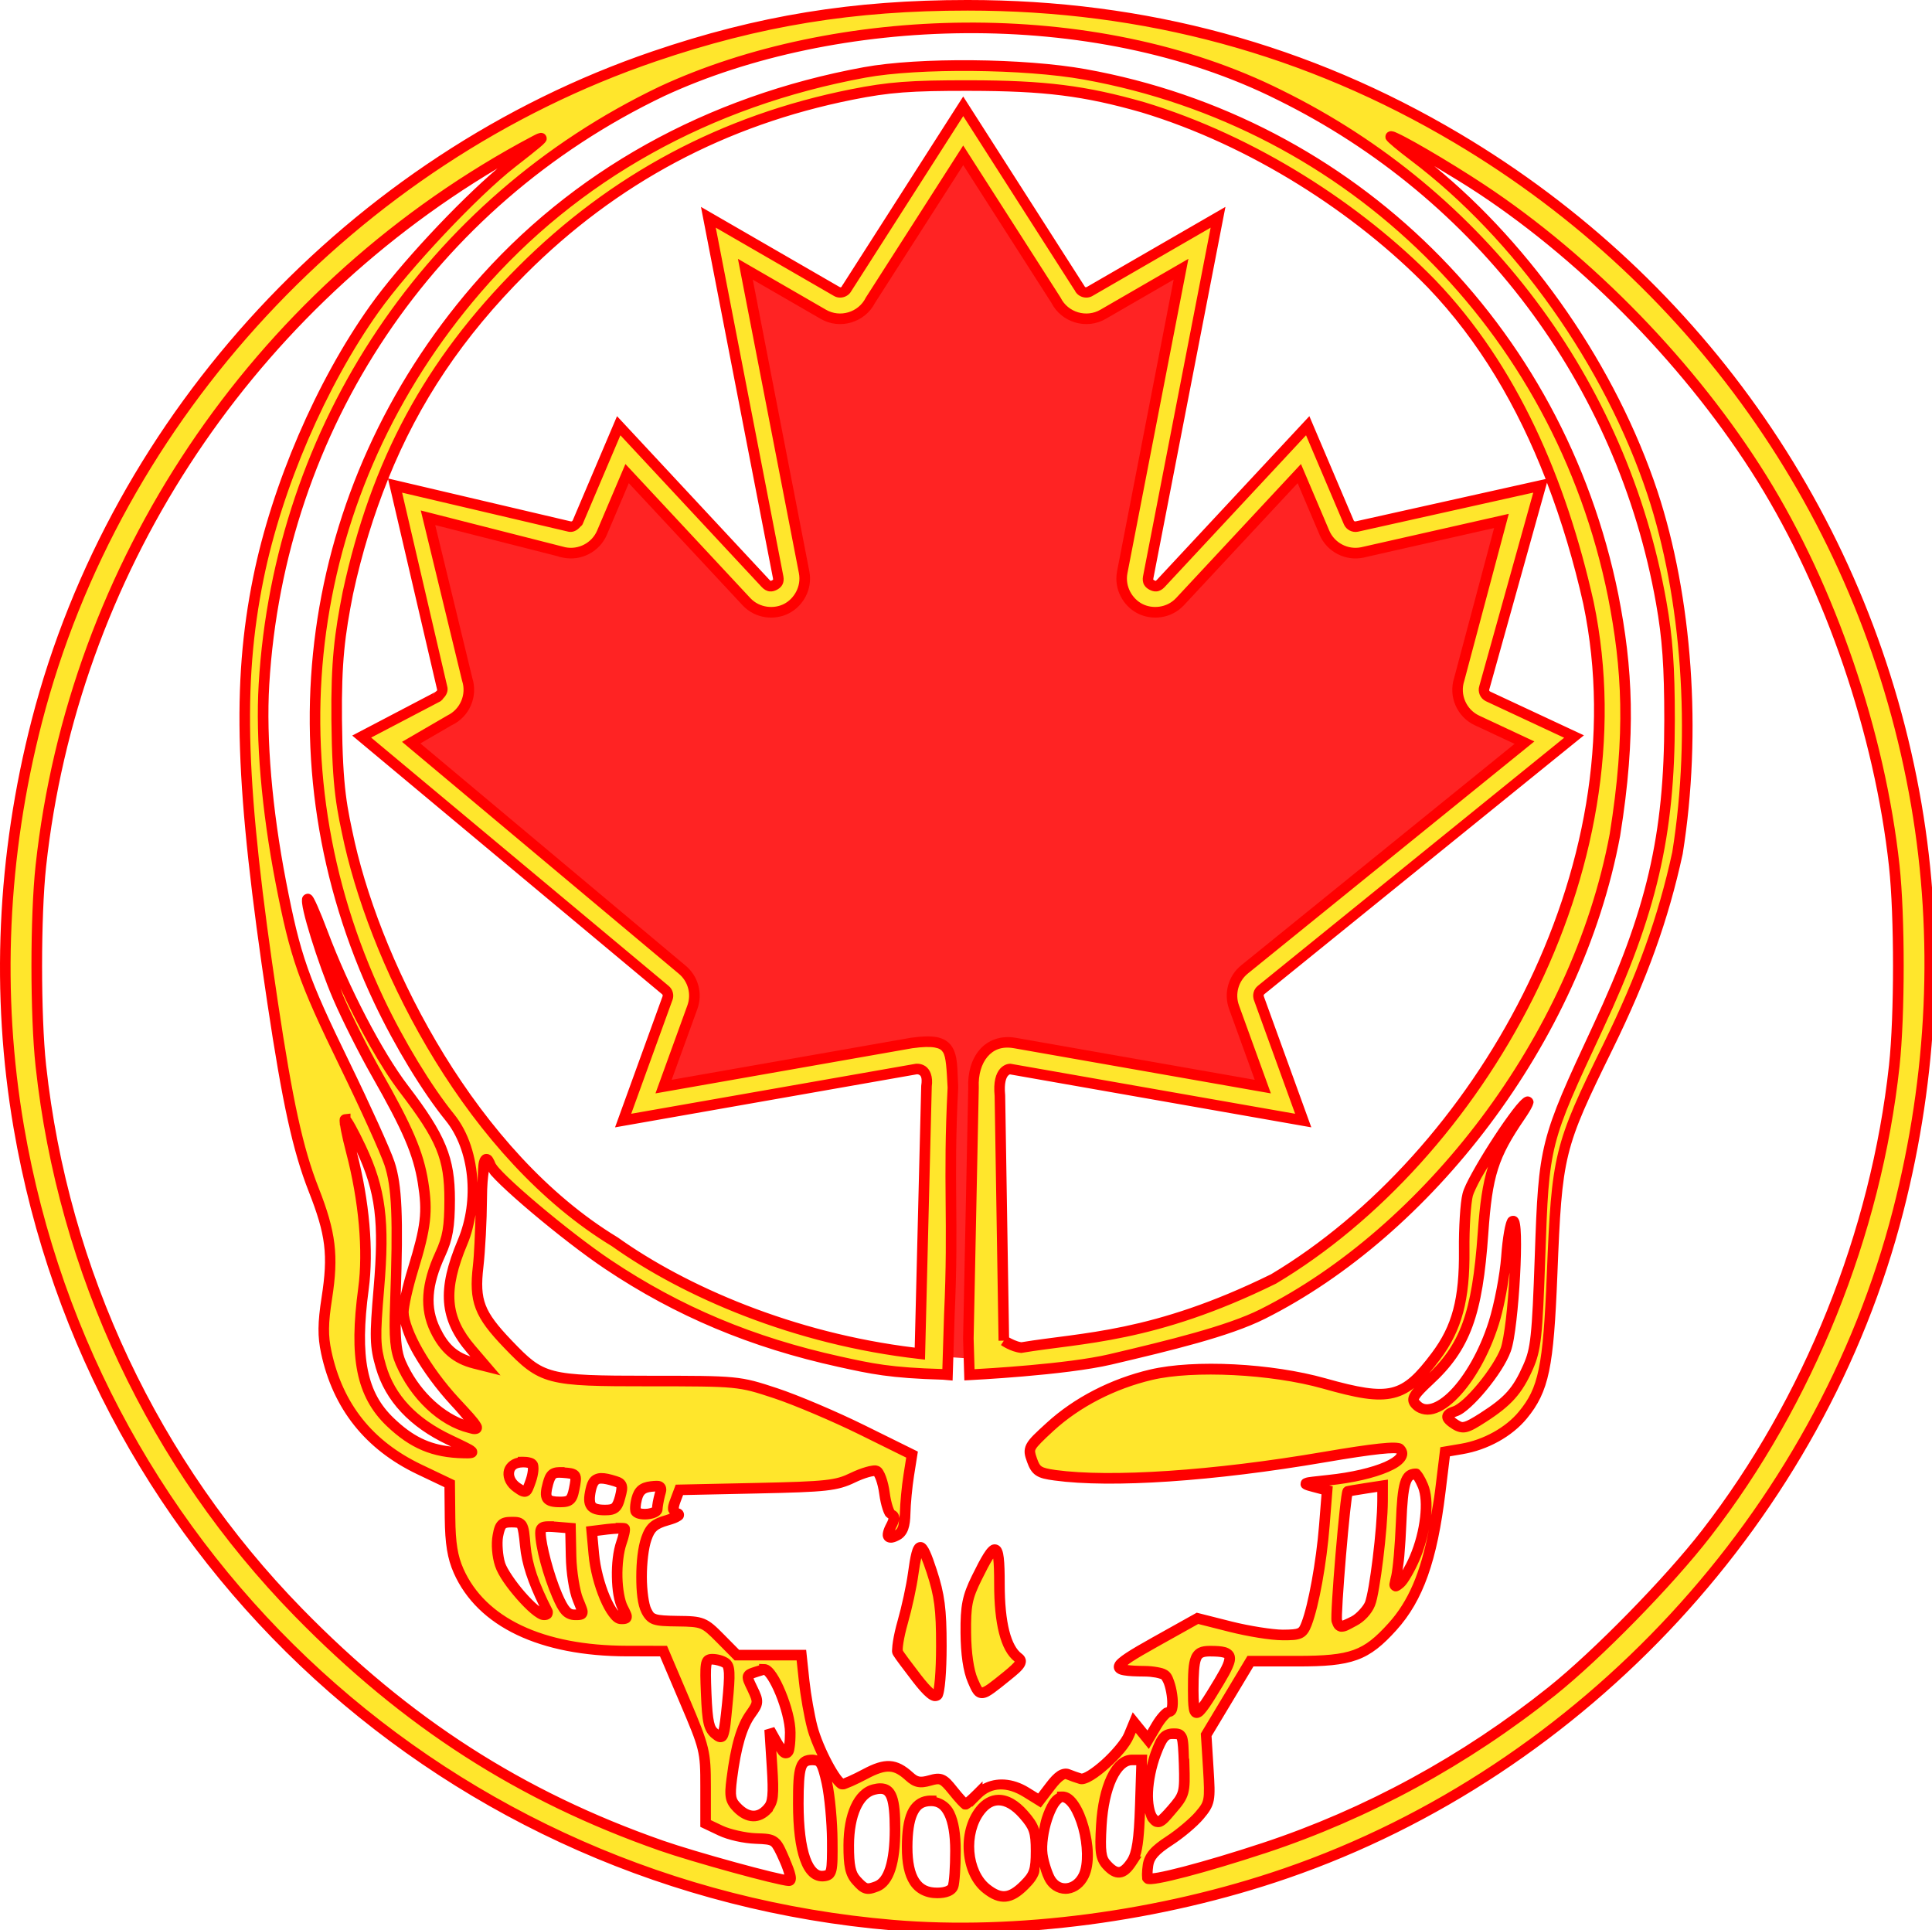 <?xml version="1.0" encoding="UTF-8" standalone="no"?>
<!-- Created with Inkscape (http://www.inkscape.org/) -->

<svg
   width="109.763mm"
   height="109.644mm"
   viewBox="0 0 109.763 109.644"
   version="1.1"
   id="svg5"
   sodipodi:docname="deadhead-icon-can[feb-23].svg"
   inkscape:version="1.2.2 (1:1.2.2+202212051552+b0a8486541)"
   inkscape:export-filename="/home/jfc/Pictures/deadhead-sitev4.png"
   inkscape:export-xdpi="21.553465"
   inkscape:export-ydpi="21.553465"
   xmlns:inkscape="http://www.inkscape.org/namespaces/inkscape"
   xmlns:sodipodi="http://sodipodi.sourceforge.net/DTD/sodipodi-0.dtd"
   xmlns:xlink="http://www.w3.org/1999/xlink"
   xmlns="http://www.w3.org/2000/svg"
   xmlns:svg="http://www.w3.org/2000/svg">
  <sodipodi:namedview
     id="namedview7"
     pagecolor="#000000"
     bordercolor="#000000"
     borderopacity="0.25"
     inkscape:pageshadow="2"
     inkscape:pageopacity="1"
     inkscape:pagecheckerboard="0"
     inkscape:document-units="mm"
     showgrid="false"
     inkscape:zoom="1.1064571"
     inkscape:cx="181.66091"
     inkscape:cy="205.15933"
     inkscape:window-width="1366"
     inkscape:window-height="695"
     inkscape:window-x="0"
     inkscape:window-y="0"
     inkscape:window-maximized="1"
     inkscape:current-layer="layer1"
     width="292.024mm"
     height="157.056mm"
     inkscape:snap-global="false"
     inkscape:showpageshadow="2"
     inkscape:deskcolor="#000000" />
  <defs
     id="defs2">
    <linearGradient
       inkscape:collect="always"
       id="linearGradient26218">
      <stop
         style="stop-color:#ff0000;stop-opacity:1"
         offset="0"
         id="stop26214" />
      <stop
         style="stop-color:#0000ff;stop-opacity:1"
         offset="1"
         id="stop26216" />
    </linearGradient>
    <linearGradient
       inkscape:collect="always"
       xlink:href="#linearGradient26218"
       id="linearGradient462"
       gradientUnits="userSpaceOnUse"
       x1="-267.637"
       y1="96.686"
       x2="-149.865"
       y2="66.556" />
    <linearGradient
       inkscape:collect="always"
       xlink:href="#linearGradient26218"
       id="linearGradient1510"
       gradientUnits="userSpaceOnUse"
       x1="-267.637"
       y1="96.686"
       x2="-149.865"
       y2="66.556" />
  </defs>
  <g
     inkscape:label="Layer 1"
     inkscape:groupmode="layer"
     id="layer1"
     transform="translate(392.877,15.927)"
     style="display:inline">
    <g
       id="g1640">
      <path
         style="opacity:0.86;fill:#ff0000;stroke:none;stroke-width:0;stroke-dasharray:none"
         d="m -339.722,43.921 -16.828,2.729 2.451,-6.233 -16.502,-14.17 3.413,-2.601 -2.823,-11.022 9.609,2.133 3.045,-5.186 8.805,8.694 -2.793,-20.28 6.312,3.47 6.827,-9.541 6.427,9.509 6.781,-3.606 -2.943,20.124 9.036,-8.152 2.446,4.798 9.955,-1.927 -2.467,10.785 4.318,2.198 -17.355,14.432 2.071,6.724 -16.021,-2.749 -0.791,17.26 -3.21,-0.213 c 0.25,-5.722 0.2,-11.452 0.236,-17.178 z"
         id="path1633"
         sodipodi:nodetypes="cccccccccccccccccccccccccc" />
      <g
         id="g2430-1"
         style="opacity:1;fill:url(#linearGradient462);stroke:#ff6600;stroke-width:0;stroke-dasharray:none"
         transform="translate(-124.94,-57.791)">
        <g
           id="path1950-0"
           transform="matrix(0.265,0,0,0.265,-267.737,42.064)"
           style="fill:url(#linearGradient1510);stroke:#ff6600;stroke-width:0;stroke-dasharray:none">
          <path
             style="color:#000000;fill:#ffe62c;stroke:#ff6600;stroke-width:0;stroke-dasharray:none"
             d="m 206.678,0.379 c -24.518,0 -44.754,3.298 -67.205,10.955 C 75.122,33.282 24.039,88.294 7.137,153.846 -0.3,182.687 -1.616,212.303 3.271,240.84 19.213,333.926 95.846,403.875 190.693,411.912 c 26.387,2.236 57.377,-1.858 84.266,-11.129 63.793,-21.997 114.561,-76.94 131.232,-142.023 7.442,-29.053 8.765,-58.6 3.895,-87.039 C 399.853,111.967 364.006,59.949 311.654,28.883 279.544,9.828 244.741,0.379 206.678,0.379 Z M 202.772,281.124 c 0.955,-20.529 -0.305,-28.238 0.765,-48.761 -0.433,-7.868 0.223,-10.796 -8.814,-9.553 h -0.008 l -53.209,9.353 6.164,-16.993 c 1.069,-2.892 0.172,-6.169 -2.222,-8.113 l -58.044,-48.624 8.217,-4.776 h 0.008 c 3.271,-1.546 4.901,-5.339 3.78,-8.777 l -8.406,-34.649 29.179,7.425 v 0.008 c 3.349,0.698 6.771,-1.086 8.12,-4.23 l 5.389,-12.675 25.608,27.483 0.008,0.008 c 2.358,2.487 5.956,2.789 8.541,1.462 2.585,-1.327 4.442,-4.43 3.794,-7.795 l -12.601,-64.961 16.698,9.648 c 3.57,2.092 8.262,0.696 10.113,-3.004 l 19.894,-31.065 19.894,31.065 c 1.851,3.701 6.543,5.097 10.113,3.004 l 16.69,-9.648 -12.601,64.961 c -0.648,3.366 1.21,6.468 3.794,7.795 2.585,1.327 6.19,1.026 8.548,-1.462 l 0.008,-0.008 25.608,-27.483 5.389,12.675 c 1.349,3.143 4.764,4.928 8.113,4.23 l 0.008,-0.008 29.823,-6.747 -9.051,33.964 c -1.127,3.44 0.507,7.238 3.78,8.784 h 0.008 l 10.209,4.776 -60.037,48.624 c -2.39,1.94 -3.29,5.209 -2.229,8.098 l 6.164,17.008 -53.209,-9.353 h -0.008 c -5.763,-0.991 -9.076,3.704 -8.807,9.545 v 0.008 l -1.103,53.815 0.234,7.769 c 0,0 20.521,-1.033 30.234,-3.32 12.655,-2.98 25.198,-5.995 32.631,-9.723 34.961,-17.532 67.274,-58.499 75.519,-102.701 3.501,-21.79 2.662,-35.799 -0.379,-51.26 C 333.476,69.423 288.941,25.479 231.834,15.189 c -12.972,-2.337 -35.63,-2.542 -47.188,-0.426 -33.533,6.138 -62.284,22.179 -83.193,46.414 C 64.452,104.063 56.388,162.843 80.52,213.777 c 4.344,9.168 10.298,18.973 15.156,24.957 5.408,6.662 6.548,17.733 2.754,26.734 -4.353,10.327 -3.874,16.332 1.834,23 l 3.109,3.633 -2.438,-0.613 c -3.997,-1.003 -6.383,-3.042 -8.375,-7.156 -2.27,-4.69 -1.934,-9.731 1.084,-16.273 1.583,-3.431 1.992,-5.831 2,-11.664 0.01,-8.891 -1.794,-13.254 -9.822,-23.76 -5.64,-7.38 -12.81,-21.147 -17.436,-33.477 -1.559,-4.156 -2.995,-7.395 -3.191,-7.199 -0.703,0.703 3.27,13.494 6.564,21.137 1.846,4.283 5.529,11.598 8.184,16.256 6.725,11.798 9.004,17.122 9.998,23.352 1.009,6.327 0.638,9.541 -2.154,18.641 -1.138,3.707 -2.07,7.825 -2.07,9.15 0,4.019 4.918,12.555 11.049,19.178 5.384,5.816 5.613,6.22 3.207,5.633 -5.905,-1.439 -11.779,-6.974 -14.822,-13.965 -1.177,-2.71 -1.415,-5.27 -1.154,-12.48 0.673,-18.571 0.393,-25.315 -1.254,-30.24 -0.874,-2.614 -5.188,-12.139 -9.588,-21.168 C 64.238,209.156 62.551,204.346 59.459,188.381 56.448,172.835 55.147,157.59 55.838,145.951 59.116,90.768 91.487,42.533 141.164,18.811 159.653,10.234 182.705,5.396 206.168,5.225 c 23.463,-0.171 47.338,4.324 67.471,14.418 43.101,21.231 73.397,61.524 81.756,108.727 1.354,7.645 1.787,13.752 1.787,25.209 0,24.752 -3.834,41.215 -15.346,65.885 -11.486,24.616 -11.588,25.02 -12.422,49.068 -0.598,17.266 -0.89,19.963 -2.564,23.748 -2.267,5.124 -4.263,7.36 -9.68,10.836 -3.578,2.296 -4.313,2.484 -5.883,1.504 -2.24,-1.399 -2.267,-2.165 -0.104,-2.852 2.753,-0.874 9.268,-8.777 10.877,-13.193 1.692,-4.645 2.979,-28.492 1.488,-27.57 -0.459,0.284 -1.061,3.737 -1.34,7.674 -0.279,3.937 -1.501,10.302 -2.717,14.146 -4.094,12.949 -12.928,22 -16.855,17.268 -0.827,-0.997 -0.261,-1.932 2.979,-4.918 7.782,-7.173 10.352,-14.197 11.58,-31.645 0.873,-12.401 2.217,-16.625 7.959,-25.035 1.552,-2.273 2.145,-3.584 1.32,-2.916 -2.622,2.124 -11.704,16.392 -12.57,19.748 -0.459,1.776 -0.799,7.117 -0.748,11.869 0.103,10.579 -1.534,16.72 -6.066,22.752 -6.841,9.104 -9.824,9.832 -23.947,5.846 -11.288,-3.186 -27.942,-4.029 -37.096,-1.877 -8.216,1.931 -15.945,5.917 -21.689,11.188 -4.667,4.282 -4.795,4.517 -3.863,7.125 0.839,2.348 1.476,2.766 4.926,3.238 12.003,1.645 33.99,0.169 57.607,-3.869 10.683,-1.823 15.716,-2.364 16.338,-1.742 2.402,2.402 -4.973,5.61 -15.359,6.68 -5.625,0.58 -5.845,0.678 -3.143,1.396 l 2.906,0.771 -0.594,7.51 c -0.631,7.964 -2.299,17.184 -3.822,21.119 -0.827,2.138 -1.34,2.375 -5.098,2.375 -2.297,0 -7.35,-0.802 -11.229,-1.783 l -7.053,-1.783 -9.164,5.121 c -9.676,5.407 -9.931,6.161 -2.115,6.223 1.663,0.013 3.538,0.353 4.168,0.752 1.513,0.959 2.479,7.887 1.1,7.887 -0.554,0 -1.807,1.357 -2.787,3.018 l -1.781,3.02 -1.492,-1.842 -1.492,-1.844 -1.135,2.742 c -1.41,3.405 -8.573,9.836 -10.371,9.312 -0.731,-0.213 -1.951,-0.643 -2.709,-0.957 -0.952,-0.394 -2.108,0.386 -3.738,2.523 l -2.359,3.094 -2.844,-1.758 c -3.918,-2.421 -7.82,-2.27 -10.494,0.404 v -0.002 c -1.188,1.188 -2.322,2.16 -2.518,2.16 -0.196,0 -1.406,-1.315 -2.689,-2.924 -2.096,-2.627 -2.599,-2.848 -4.959,-2.172 -2.077,0.596 -3,0.416 -4.4,-0.863 -3.006,-2.744 -5.065,-2.86 -9.445,-0.531 -2.246,1.194 -4.433,2.17 -4.863,2.17 -1.277,0 -5.237,-7.414 -6.484,-12.143 -0.637,-2.416 -1.427,-6.894 -1.754,-9.949 l -0.594,-5.555 h -6.914 -6.912 l -3.57,-3.607 c -3.435,-3.471 -3.782,-3.611 -9.154,-3.672 -5.055,-0.059 -5.688,-0.269 -6.684,-2.225 -1.372,-2.694 -1.369,-11.55 0.004,-15.482 0.831,-2.379 1.703,-3.145 4.486,-3.938 2.092,-0.596 2.945,-1.164 2.16,-1.439 -1.023,-0.359 -1.114,-0.94 -0.432,-2.758 l 0.865,-2.303 16.633,-0.355 c 14.913,-0.319 17.037,-0.552 20.537,-2.246 2.147,-1.04 4.426,-1.691 5.062,-1.447 0.636,0.244 1.415,2.393 1.73,4.773 0.316,2.381 1.009,4.473 1.541,4.65 0.698,0.233 0.674,0.872 -0.09,2.299 -1.274,2.38 -0.739,3.162 1.361,1.986 1.092,-0.611 1.568,-1.965 1.621,-4.615 0.041,-2.063 0.39,-5.742 0.775,-8.176 l 0.701,-4.426 -10.68,-5.275 c -5.874,-2.902 -14.237,-6.451 -18.584,-7.887 -7.836,-2.587 -8.068,-2.609 -27.035,-2.609 -22.029,0 -23.003,-0.255 -30.355,-7.924 -6.15,-6.415 -7.227,-9.228 -6.369,-16.637 0.389,-3.362 0.735,-9.902 0.762,-14.535 0.049,-7.821 0.698,-10.262 1.898,-7.133 0.899,2.343 16.132,15.199 25.191,21.26 15.043,10.064 30.894,16.714 49.645,20.832 6.85,1.504 10.835,2.408 22.242,2.718 l 0.883,0.078 z m 11.687,5.494 -0.845,-52.53 c -0.56,-5.736 2.178,-5.691 2.178,-5.691 l 62.849,11.043 -9.508,-26.228 v -0.008 c -0.235,-0.635 -0.046,-1.323 0.48,-1.75 l 67.087,-54.323 -18.418,-8.6 c -0.73,-0.345 -1.063,-1.13 -0.812,-1.897 l 12.085,-43.31 -39.405,8.784 c -0.004,5.2e-4 -0.004,-5e-4 -0.008,0 -0.739,0.151 -1.444,-0.214 -1.742,-0.908 l -8.799,-20.699 -31.535,33.846 c -0.661,0.697 -1.221,0.634 -1.838,0.317 -0.615,-0.316 -0.996,-0.739 -0.819,-1.676 v -0.008 l 14.97,-77.163 -27.483,15.878 -0.008,0.008 c -0.812,0.476 -1.764,0.192 -2.185,-0.65 v -0.008 L 205.745,22.033 180.787,61.048 l -0.008,0.008 c -0.421,0.842 -1.366,1.126 -2.178,0.65 l -0.008,-0.008 -27.483,-15.878 14.963,77.17 c 0.177,0.937 -0.197,1.36 -0.812,1.676 -0.617,0.317 -1.184,0.38 -1.845,-0.317 L 131.888,90.502 123.089,111.201 c 0,0.002 -0.008,-0.002 -0.008,0 v 0.008 c -0.3,0.687 -1,1.05 -1.735,0.901 l -37.412,-8.784 10.085,43.31 c 0.25,0.763 -0.082,1.543 -0.805,1.89 h -0.008 c -0.002,0.002 0.002,0.007 0,0.008 l -16.418,8.6 65.087,54.323 c 0.526,0.427 0.715,1.115 0.48,1.75 l -0.008,0.008 -9.508,26.228 62.842,-11.043 c 0,0 2.777,-0.358 2.194,3.676 l -1.421,57.346 C 169.667,286.413 146.074,276.134 131.039,265.422 100.55,246.925 80.466,207.363 74.208,180.097 72.568,172.552 71.58,168.613 71.427,153.521 71.3,140.992 72.093,135.121 73.821,126.348 79.886,98.293 91.295,77.054 111.156,57.199 130.814,37.549 154.39,24.976 181.857,19.5 c 7.921,-1.58 12.553,-1.937 25.252,-1.914 16.122,0.021 24.685,1.095 37.152,4.654 23.654,7.151 46.206,21.749 61.887,37.822 17.353,18.087 27.77,42.169 33.646,68.401 12.011,57.532 -24.024,118.97 -67.505,144.921 -25.852,12.731 -41.232,12.552 -54.116,14.726 -1.718,-0.186 -3.715,-1.493 -3.715,-1.493 M 297.527,28.508 c 1.269,0.169 11.662,6.206 19.311,11.264 23.111,15.284 45.348,38.218 60.158,62.045 14.679,23.615 25.27,54.635 28.355,83.049 1.169,10.763 1.168,32.068 0,42.836 -3.899,35.935 -18.369,71.926 -40.305,100.248 -8.014,10.347 -23.33,25.993 -33.088,33.801 -18.555,14.846 -39.674,26.346 -61.777,33.643 h -0.002 c -12.516,4.132 -24.176,7.18 -24.859,6.496 -0.179,-0.182 -0.161,-1.459 0.041,-2.838 0.272,-1.855 1.452,-3.21 4.547,-5.215 2.299,-1.49 5.228,-3.952 6.506,-5.471 2.219,-2.638 2.303,-3.088 1.871,-10.004 l -0.451,-7.242 4.746,-7.898 4.744,-7.898 h 10.068 c 11.618,9e-4 14.713,-1.122 20.375,-7.389 5.552,-6.146 8.472,-14.376 10.242,-28.877 l 1.053,-8.619 3.592,-0.609 c 5.1,-0.866 10.081,-3.632 13.061,-7.246 4.489,-5.446 5.482,-10.22 6.283,-30.203 1.029,-25.667 1.419,-27.252 11.947,-48.701 7.389,-15.053 11.905,-27.627 14.934,-41.586 4.151,-25.876 2.014,-54.838 -5.367,-77.201 -9.297,-27.926 -28.599,-55.17 -51.145,-72.186 -2.732,-2.062 -4.969,-3.931 -4.969,-4.152 0,-0.043 0.044,-0.056 0.129,-0.045 z m -182.348,0.371 c 0.681,-0.152 -1.256,1.421 -6.172,5.254 -8.214,6.403 -22.826,21.916 -29.535,31.355 -11.366,15.992 -20.856,38.035 -24.834,57.682 -4.617,22.802 -3.883,44.761 3.039,90.896 3.229,21.522 5.44,31.604 8.811,40.176 3.699,9.408 4.26,14.032 2.824,23.262 -0.84,5.394 -0.867,8.115 -0.117,11.611 2.482,11.571 9.148,19.95 19.979,25.111 l 6.48,3.088 0.074,7.344 c 0.054,5.39 0.542,8.4 1.834,11.311 4.898,11.035 17.758,17.157 36.133,17.188 l 7.801,0.008 4.512,10.592 c 4.336,10.18 4.51,10.897 4.51,18.477 v 7.887 l 3.236,1.535 c 1.78,0.844 5.149,1.602 7.486,1.684 4.247,0.149 4.251,0.153 6.219,4.611 v 0.008 c 1.281,2.903 1.61,4.441 0.939,4.422 -2.214,-0.084 -20.423,-5.087 -27.385,-7.523 C 110.851,384.298 86.39,368.577 63.188,344.832 32.26,313.182 12.796,271.869 8.004,227.709 c -1.168,-10.765 -1.168,-32.071 0,-42.836 C 15.013,120.274 53.721,62.527 111.207,30.9 c 2.215,-1.218 3.564,-1.931 3.973,-2.021 z M 73.244,239.221 c 0.274,-0.021 1.749,2.628 3.354,6.033 4.255,9.031 5.109,15.684 3.875,30.162 -0.889,10.427 -0.837,12.385 0.436,16.764 1.964,6.756 6.917,12.041 14.746,15.734 5.616,2.649 5.831,2.846 3.023,2.795 -6.55,-0.124 -10.848,-1.934 -15.773,-6.643 -6.135,-5.865 -7.726,-13.786 -5.736,-28.568 1.098,-8.158 0.139,-18.954 -2.617,-29.445 -0.933,-3.551 -1.532,-6.621 -1.33,-6.822 0.006,-0.006 0.015,-0.009 0.023,-0.01 z m 38.154,73.424 c 0.874,-0.009 1.679,0.178 1.963,0.488 0.363,0.397 0.217,1.989 -0.324,3.539 -0.954,2.733 -1.044,2.778 -2.969,1.43 -2.587,-1.812 -2.239,-5 0.59,-5.4 0.246,-0.035 0.495,-0.054 0.74,-0.057 z m 7.744,2.223 c 0.205,-10e-4 0.429,0.009 0.676,0.027 3.09,0.228 3.165,0.334 2.518,3.572 -0.458,2.288 -0.939,2.73 -2.979,2.73 -3.015,0 -3.517,-0.755 -2.631,-3.963 0.502,-1.818 0.98,-2.358 2.416,-2.367 z m 183.551,0.295 c 0.299,-0.007 1.032,1.166 1.629,2.607 1.394,3.365 0.653,9.772 -1.787,15.443 -1.028,2.391 -2.475,4.844 -3.215,5.453 -1.183,0.974 -1.267,0.795 -0.695,-1.484 0.357,-1.426 0.811,-6.651 1.008,-11.613 0.332,-8.368 0.917,-10.356 3.061,-10.406 z m -174.564,0.971 c 0.734,-0.013 1.705,0.205 3.016,0.615 1.554,0.487 1.694,0.938 1.055,3.369 -0.62,2.356 -1.143,2.809 -3.254,2.809 -3.083,0 -3.781,-0.999 -3.047,-4.342 0.369,-1.678 0.922,-2.429 2.23,-2.451 z m 167.533,1.586 -0.006,3.25 c -0.027,5.942 -1.702,19.632 -2.701,22.084 -0.542,1.329 -2.077,2.982 -3.412,3.672 l -0.008,0.002 c -2.999,1.548 -3.079,1.548 -3.684,-0.029 -0.386,-1.007 1.838,-27.371 2.342,-27.758 0.069,-0.053 1.777,-0.349 3.797,-0.658 z m -155.688,0.078 c 1.075,-0.005 1.115,0.415 0.738,1.82 -0.296,1.107 -0.547,2.498 -0.551,3.092 -0.012,1.066 -3.589,1.536 -4.531,0.594 -0.268,-0.268 -0.21,-1.532 0.129,-2.809 0.455,-1.715 1.254,-2.395 3.055,-2.605 0.477,-0.056 0.859,-0.09 1.16,-0.092 z m -31.01,7.721 c 2.339,0 2.451,0.196 2.893,5.066 0.377,4.162 1.773,8.296 4.777,14.158 0.183,0.356 -0.156,0.646 -0.752,0.646 -1.826,0 -8.313,-7.417 -9.42,-10.771 -0.574,-1.74 -0.792,-4.501 -0.486,-6.133 0.478,-2.546 0.901,-2.967 2.988,-2.967 z m 7.904,0.953 c 0.396,-10e-4 0.876,0.026 1.455,0.074 l 3.229,0.268 0.123,6.049 c 0.067,3.326 0.733,7.505 1.479,9.287 1.341,3.199 1.333,3.24 -0.654,3.24 -1.579,0 -2.395,-0.896 -3.809,-4.182 -1.853,-4.306 -3.538,-10.609 -3.576,-13.365 -0.013,-1.007 0.338,-1.367 1.754,-1.371 z m 15.502,0.344 c 0.413,-0.002 0.687,0.021 0.752,0.076 0.174,0.146 -0.118,1.511 -0.648,3.031 -1.343,3.852 -1.195,11.118 0.285,13.955 1.135,2.175 1.107,2.375 -0.33,2.375 -2.12,0 -5.301,-7.514 -5.879,-13.887 l -0.445,-4.906 3.35,-0.416 c 1.152,-0.146 2.228,-0.225 2.916,-0.229 z m 64.205,4.107 c -0.611,-0.018 -1.045,1.882 -1.564,5.744 -0.345,2.569 -1.351,7.195 -2.232,10.277 -0.882,3.083 -1.349,6.035 -1.041,6.561 0.308,0.526 2.132,2.99 4.053,5.475 2.394,3.096 3.773,4.238 4.383,3.629 0.504,-0.504 0.889,-5.082 0.889,-10.566 0,-7.888 -0.385,-10.85 -2.08,-16.023 -1.103,-3.368 -1.832,-5.081 -2.406,-5.096 z m 15.979,0.496 c -0.712,-0.044 -1.917,2.003 -3.912,6.066 -2.037,4.148 -2.388,5.914 -2.338,11.791 0.037,4.425 0.575,8.101 1.494,10.215 1.589,3.656 1.593,3.654 7.314,-0.979 3.083,-2.496 3.475,-3.14 2.404,-3.949 -2.64,-1.997 -4.006,-7.383 -4.006,-15.795 0,-4.885 -0.199,-7.303 -0.957,-7.35 z m 45.969,21.76 c 0.098,-0.001 0.199,-7e-4 0.303,0 4.916,0.024 5.16,0.91 1.799,6.518 -5.062,8.447 -5.562,8.62 -5.562,1.932 0,-7.25 0.411,-8.405 3.461,-8.449 z m -106.715,1.729 c 0.043,-0.001 0.087,-2.4e-4 0.133,0 0.88,0.007 2.143,0.355 2.807,0.775 0.984,0.623 1.063,2.223 0.432,8.674 -0.754,7.704 -0.819,7.876 -2.502,6.637 -1.445,-1.064 -1.777,-2.485 -2.031,-8.686 -0.269,-6.543 -0.17,-7.363 1.162,-7.4 z m 11.32,2.184 c 1.844,0.055 5.533,8.934 5.533,13.533 0,5.046 -0.852,5.72 -2.812,2.229 l -1.596,-2.84 0.492,7.691 c 0.411,6.442 0.255,7.95 -0.955,9.287 v 0.002 c -1.896,2.094 -4.207,2.02 -6.432,-0.205 -1.542,-1.542 -1.717,-2.436 -1.227,-6.264 0.895,-6.985 2.115,-11.164 4.049,-13.861 1.694,-2.362 1.713,-2.633 0.381,-5.428 -1.497,-3.14 -1.649,-2.88 2.393,-4.121 0.056,-0.017 0.114,-0.025 0.174,-0.023 z m 87.641,13.785 c 2.06,0 2.139,0.221 2.336,6.48 h 0.002 c 0.196,6.217 0.087,6.613 -2.648,9.785 -2.644,3.065 -2.942,3.198 -4.092,1.811 -1.668,-2.012 -1.367,-8.372 0.65,-13.756 1.342,-3.58 1.984,-4.32 3.752,-4.32 z m -77.324,5.617 c 1.741,0 2.148,0.655 3.086,4.967 0.594,2.732 1.112,8.273 1.143,12.312 0.057,6.812 -0.069,7.363 -1.742,7.602 -3.516,0.502 -5.53,-5.14 -5.537,-15.523 -0.006,-7.991 0.44,-9.357 3.051,-9.357 z m 68.479,0 h 2.094 l -0.311,9.758 c -0.238,7.503 -0.664,10.299 -1.842,12.096 h 0.002 c -1.818,2.775 -3.266,2.946 -5.359,0.633 -1.286,-1.421 -1.477,-2.825 -1.15,-8.465 0.478,-8.25 3.181,-14.021 6.566,-14.021 z m -53.988,6.145 c 2.449,-0.045 3.191,2.25 3.191,8.691 0,7.137 -1.325,11.276 -3.928,12.275 -2.131,0.818 -2.584,0.683 -4.363,-1.285 -1.275,-1.411 -1.644,-3.113 -1.629,-7.561 0.02,-6.505 2.095,-11.091 5.387,-11.918 0.496,-0.125 0.941,-0.196 1.342,-0.203 z M 227,384.4 c 3.565,-0.076 6.946,11.931 4.602,16.844 -1.567,3.285 -5.278,3.809 -7.113,1.004 -0.719,-1.098 -1.521,-3.552 -1.783,-5.453 -0.596,-4.323 1.899,-11.968 4.037,-12.367 0.086,-0.016 0.172,-0.025 0.258,-0.027 z m -13.691,0.699 c 1.715,-0.017 3.562,1.015 5.377,3.082 2.31,2.63 2.682,3.718 2.682,7.842 0,4.14 -0.344,5.131 -2.527,7.314 -2.97,2.97 -5.057,3.174 -8.094,0.785 -4.415,-3.473 -5.099,-12.034 -1.342,-16.811 1.152,-1.465 2.483,-2.198 3.904,-2.213 z m -14.426,0.158 c 3.431,0.053 5.203,3.694 5.203,10.715 0,3.461 -0.235,6.909 -0.523,7.66 -0.333,0.867 -1.576,1.367 -3.395,1.367 -4.371,0 -6.456,-3.183 -6.438,-9.838 0.016,-6.452 1.393,-9.509 4.443,-9.865 0.243,-0.029 0.48,-0.043 0.709,-0.039 z"
             id="path468" />
          <path
             style="color:#000000;fill:#ff0000;stroke:#ff6600;stroke-width:0;stroke-dasharray:none"
             d="M 206.678,-0.756 C 182.058,-0.756 161.661,2.569 139.107,10.262 74.383,32.337 23.041,87.624 6.039,153.562 -1.436,182.554 -2.761,212.332 2.154,241.031 18.182,334.62 95.25,404.962 190.598,413.041 c 26.577,2.252 57.686,-1.86 84.73,-11.186 64.168,-22.126 115.191,-77.344 131.961,-142.814 7.48,-29.201 8.812,-58.911 3.914,-87.512 C 400.914,111.449 364.867,59.142 312.232,27.908 279.954,8.754 244.929,-0.756 206.678,-0.756 Z m 0,2.27 c 37.876,0 72.456,9.389 104.398,28.344 52.07,30.898 87.715,82.627 97.893,142.055 4.842,28.276 3.529,57.661 -3.875,86.566 -16.572,64.696 -67.086,119.365 -130.504,141.232 -26.732,9.217 -57.604,13.292 -83.801,11.072 C 96.442,402.789 20.244,333.232 4.389,240.648 -0.471,212.273 0.837,182.82 8.234,154.129 25.037,88.963 75.862,34.226 139.838,12.406 162.186,4.784 182.261,1.514 206.678,1.514 Z m -0.518,2.576 C 182.547,4.262 159.355,9.122 140.688,17.781 l -0.006,0.004 -0.006,0.002 C 90.633,41.685 58.007,90.3 54.705,145.885 c -0.7,11.781 0.615,27.089 3.641,42.711 3.099,15.999 4.863,21.037 13.789,39.352 2.195,4.504 4.371,9.136 6.104,12.961 1.733,3.825 3.037,6.903 3.428,8.07 1.56,4.667 1.87,11.29 1.197,29.84 -0.262,7.245 -0.011,10.075 1.248,12.973 v 0.002 c 3.169,7.279 9.206,13.056 15.592,14.613 0.627,0.153 1.003,0.346 1.762,0.195 0.19,-0.038 0.438,-0.115 0.676,-0.33 0.238,-0.215 0.397,-0.569 0.424,-0.848 0.054,-0.557 -0.133,-0.822 -0.289,-1.096 -0.623,-1.095 -1.982,-2.514 -4.678,-5.426 -3.003,-3.244 -5.725,-6.979 -7.674,-10.361 -1.949,-3.382 -3.072,-6.5 -3.072,-8.047 0,-0.397 0.212,-1.805 0.58,-3.432 0.368,-1.627 0.88,-3.562 1.439,-5.387 2.806,-9.144 3.215,-12.722 2.189,-19.15 -1.02,-6.397 -3.39,-11.905 -10.133,-23.734 -2.625,-4.606 -6.312,-11.934 -8.127,-16.145 -0.191,-0.444 -0.363,-1.064 -0.559,-1.541 4.043,8.702 8.677,16.981 12.68,22.219 7.986,10.45 9.598,14.331 9.588,23.068 -0.007,5.78 -0.365,7.876 -1.895,11.191 -3.098,6.715 -3.505,12.226 -1.076,17.242 2.082,4.301 4.875,6.696 9.119,7.762 l 5.893,1.482 -5.426,-6.34 c -2.755,-3.218 -4.154,-6.122 -4.422,-9.48 -0.268,-3.358 0.631,-7.264 2.771,-12.342 0.843,-1.999 1.337,-4.115 1.723,-6.238 -0.126,3.962 -0.286,8.437 -0.572,10.914 -0.437,3.775 -0.395,6.563 0.625,9.229 1.02,2.665 2.943,5.081 6.053,8.324 3.689,3.848 6.04,6.062 10.207,7.15 4.168,1.088 9.948,1.123 20.967,1.123 9.483,0 14.276,0.009 17.584,0.328 3.308,0.319 5.18,0.93 9.096,2.223 4.23,1.397 12.617,4.951 18.438,7.826 l 9.932,4.906 -0.57,3.602 c -0.397,2.504 -0.746,6.167 -0.789,8.33 -0.01,0.486 -0.099,0.669 -0.139,1.049 0.005,-0.355 -0.073,-0.771 -0.318,-1.107 -0.257,-0.352 -0.619,-0.556 -0.943,-0.664 0.432,0.144 0.298,0.214 0.209,0.055 -0.089,-0.159 -0.219,-0.458 -0.344,-0.834 -0.249,-0.752 -0.491,-1.817 -0.641,-2.943 -0.168,-1.267 -0.455,-2.461 -0.805,-3.426 -0.175,-0.482 -0.362,-0.906 -0.59,-1.277 -0.228,-0.372 -0.449,-0.748 -1.055,-0.98 -0.528,-0.203 -0.886,-0.144 -1.307,-0.09 -0.421,0.054 -0.877,0.158 -1.375,0.301 -0.996,0.285 -2.15,0.726 -3.281,1.273 -1.687,0.817 -2.87,1.233 -5.617,1.533 -2.747,0.3 -6.998,0.442 -14.449,0.602 l -17.4,0.371 -1.135,3.021 c -0.361,0.962 -0.614,1.661 -0.482,2.5 0.039,0.249 0.222,0.455 0.357,0.684 -0.309,0.12 -0.392,0.191 -0.854,0.322 -1.454,0.414 -2.545,0.85 -3.412,1.611 -0.867,0.761 -1.39,1.773 -1.834,3.043 -0.774,2.216 -1.095,5.451 -1.096,8.578 -8.3e-4,3.127 0.239,5.996 1.152,7.791 0.534,1.05 1.27,1.985 2.471,2.385 1.201,0.4 2.666,0.429 5.209,0.459 2.677,0.03 3.973,0.107 4.895,0.477 0.921,0.37 1.757,1.132 3.467,2.859 l 3.904,3.945 h 7.385 5.895 l 0.486,4.541 c 0.335,3.131 1.119,7.591 1.785,10.117 0.468,1.774 1.301,3.78 2.203,5.719 -0.355,-0.086 -0.712,-0.182 -1.062,-0.182 -0.752,0 -1.5,0.092 -2.176,0.51 -0.676,0.418 -1.138,1.127 -1.408,1.955 -0.54,1.657 -0.605,4.011 -0.602,8.027 0.004,5.265 0.497,9.358 1.52,12.225 0.511,1.433 1.156,2.579 2.043,3.385 0.887,0.806 2.081,1.207 3.27,1.037 0.477,-0.068 1.017,-0.166 1.521,-0.559 0.504,-0.393 0.795,-0.998 0.943,-1.646 0.297,-1.297 0.28,-3.116 0.252,-6.527 -0.031,-4.128 -0.537,-9.635 -1.17,-12.545 -0.009,-0.041 -0.017,-0.044 -0.025,-0.084 0.307,0.412 0.598,0.763 0.914,1.051 0.322,0.293 0.649,0.623 1.357,0.623 0.536,0 0.676,-0.118 1.016,-0.242 0.339,-0.124 0.741,-0.291 1.197,-0.494 0.913,-0.407 2.039,-0.958 3.184,-1.566 2.118,-1.126 3.539,-1.568 4.641,-1.506 1.101,0.062 2.094,0.583 3.508,1.873 0.772,0.705 1.557,1.227 2.492,1.41 0.935,0.183 1.874,0.023 2.984,-0.295 1.128,-0.323 1.491,-0.345 1.811,-0.205 0.319,0.14 0.919,0.703 1.949,1.994 0.656,0.822 1.292,1.567 1.805,2.125 0.257,0.279 0.479,0.51 0.68,0.695 0.1,0.093 0.193,0.173 0.311,0.258 0.117,0.085 0.122,0.273 0.781,0.273 0.494,0 0.551,-0.123 0.666,-0.188 0.115,-0.064 0.206,-0.127 0.305,-0.197 0.124,-0.089 0.272,-0.215 0.412,-0.33 v 0.16 l 1.938,-1.936 c 2.299,-2.299 5.482,-2.475 9.096,-0.242 l 3.717,2.299 2.984,-3.912 c 0.777,-1.019 1.426,-1.669 1.855,-1.959 0.429,-0.29 0.465,-0.239 0.547,-0.205 0.818,0.339 2.025,0.765 2.824,0.998 h 0.002 c 0.621,0.181 1.117,0.042 1.602,-0.131 0.485,-0.173 0.973,-0.428 1.49,-0.746 1.035,-0.637 2.179,-1.533 3.312,-2.551 2.268,-2.036 4.462,-4.443 5.33,-6.539 l 0.406,-0.98 0.293,0.361 2.52,3.111 2.611,-4.426 c 0.451,-0.764 0.975,-1.466 1.41,-1.938 0.218,-0.236 0.415,-0.414 0.535,-0.502 0.12,-0.087 0.19,-0.019 -0.135,-0.019 0.647,0 1.195,-0.497 1.41,-0.898 0.215,-0.401 0.288,-0.786 0.338,-1.199 0.099,-0.827 0.049,-1.783 -0.09,-2.777 -0.139,-0.994 -0.37,-2.009 -0.688,-2.893 -0.318,-0.884 -0.609,-1.67 -1.463,-2.211 -0.622,-0.394 -1.278,-0.531 -2.102,-0.68 -0.824,-0.149 -1.759,-0.243 -2.664,-0.25 -1.746,-0.014 -2.925,-0.086 -3.734,-0.197 0.27,-0.212 0.522,-0.416 0.951,-0.699 1.212,-0.799 3.03,-1.854 5.441,-3.201 l 8.771,-4.902 6.615,1.674 c 3.963,1.002 8.945,1.818 11.506,1.818 1.903,0 3.074,-0.002 4.127,-0.492 1.053,-0.49 1.59,-1.478 2.027,-2.607 1.637,-4.231 3.258,-13.387 3.896,-21.439 l 0.668,-8.453 -0.762,-0.203 c 5.238,-0.547 9.721,-1.608 12.721,-2.912 1.509,-0.656 2.659,-1.335 3.396,-2.271 0.369,-0.468 0.641,-1.053 0.625,-1.703 -0.016,-0.649 -0.341,-1.258 -0.787,-1.705 -0.377,-0.377 -0.712,-0.431 -1.035,-0.492 -0.323,-0.061 -0.663,-0.083 -1.066,-0.088 -0.807,-0.009 -1.857,0.062 -3.217,0.207 -2.719,0.29 -6.661,0.885 -12.014,1.799 -23.547,4.026 -45.534,5.471 -57.262,3.863 -1.69,-0.231 -2.564,-0.47 -2.975,-0.74 -0.411,-0.27 -0.641,-0.647 -1.037,-1.756 -0.228,-0.639 -0.36,-1.079 -0.387,-1.346 -0.027,-0.267 -0.014,-0.372 0.146,-0.668 0.321,-0.593 1.471,-1.757 3.801,-3.895 5.581,-5.12 13.151,-9.032 21.184,-10.92 8.792,-2.066 25.469,-1.256 36.527,1.865 7.099,2.004 11.532,2.911 15.281,1.996 3.749,-0.915 6.422,-3.648 9.881,-8.252 4.676,-6.223 6.399,-12.745 6.295,-23.445 -0.025,-2.344 0.045,-4.846 0.18,-6.967 0.134,-2.121 0.354,-3.92 0.531,-4.607 0.145,-0.563 0.859,-2.126 1.857,-3.939 0.385,-0.699 0.941,-1.564 1.398,-2.342 -1.172,3.742 -1.76,7.973 -2.193,14.121 -0.611,8.679 -1.558,14.699 -3.266,19.365 -1.708,4.667 -4.15,8.022 -7.951,11.525 -1.639,1.511 -2.634,2.488 -3.217,3.451 -0.292,0.481 -0.493,1.012 -0.467,1.584 0.026,0.572 0.297,1.076 0.6,1.441 1.229,1.48 3.122,1.959 4.881,1.49 1.759,-0.469 3.475,-1.691 5.168,-3.426 3.387,-3.47 6.667,-9.089 8.762,-15.715 0.973,-3.079 1.791,-7.362 2.305,-11.131 -0.011,0.23 -0.001,0.374 -0.014,0.605 -0.172,3.192 -0.444,6.561 -0.775,9.404 -0.332,2.843 -0.762,5.229 -1.094,6.141 -0.71,1.95 -2.701,5.022 -4.82,7.592 -1.059,1.285 -2.153,2.461 -3.121,3.344 -0.968,0.883 -1.874,1.458 -2.215,1.566 -0.6,0.19 -1.088,0.383 -1.525,0.695 -0.437,0.312 -0.888,0.901 -0.863,1.584 0.025,0.683 0.391,1.143 0.775,1.521 0.385,0.379 0.861,0.718 1.459,1.092 h 0.002 c 0.88,0.549 1.954,0.898 3.068,0.613 1.114,-0.285 2.219,-0.964 4.025,-2.123 h 0.002 c 5.496,-3.527 7.787,-6.095 10.104,-11.332 0.867,-1.961 1.411,-3.779 1.775,-7.156 0.365,-3.377 0.585,-8.375 0.885,-17.012 0.834,-24.046 0.831,-24.015 12.316,-48.629 11.552,-24.757 15.453,-41.494 15.453,-66.363 0,-11.485 -0.44,-17.7 -1.805,-25.406 C 348.091,80.617 317.565,40.019 274.146,18.629 l -0.006,-0.004 C 253.809,8.433 229.771,3.918 206.16,4.09 Z m 0.016,2.27 c 23.312,-0.17 47.023,4.304 66.955,14.297 l 0.004,0.002 0.002,0.002 c 42.78,21.073 72.845,61.058 81.141,107.906 1.343,7.584 1.77,13.584 1.77,25.012 0,24.635 -3.768,40.825 -15.238,65.406 -11.487,24.618 -11.694,25.456 -12.527,49.508 -0.299,8.628 -0.524,13.613 -0.873,16.848 -0.349,3.235 -0.789,4.657 -1.596,6.48 -2.216,5.01 -3.919,6.915 -9.256,10.34 -1.77,1.135 -2.821,1.698 -3.361,1.836 -0.54,0.138 -0.62,0.091 -1.307,-0.338 h -0.002 c -0.404,-0.252 -0.626,-0.439 -0.83,-0.611 0.154,-0.07 0.218,-0.119 0.471,-0.199 1.035,-0.329 1.977,-1.068 3.055,-2.051 1.078,-0.983 2.229,-2.224 3.344,-3.576 2.229,-2.704 4.301,-5.791 5.199,-8.258 0.514,-1.411 0.878,-3.748 1.217,-6.654 0.339,-2.906 0.614,-6.312 0.789,-9.547 0.175,-3.235 0.25,-6.291 0.186,-8.525 -0.032,-1.117 -0.093,-2.015 -0.219,-2.705 -0.063,-0.345 -0.111,-0.626 -0.318,-0.986 -0.104,-0.18 -0.263,-0.427 -0.641,-0.594 -0.378,-0.167 -0.914,-0.08 -1.186,0.088 -0.448,0.277 -0.507,0.517 -0.607,0.73 -0.101,0.214 -0.175,0.432 -0.248,0.68 -0.146,0.495 -0.276,1.104 -0.402,1.826 -0.252,1.444 -0.475,3.32 -0.617,5.322 -0.268,3.789 -1.495,10.175 -2.668,13.885 -1.999,6.323 -5.183,11.705 -8.219,14.814 -1.518,1.555 -3.002,2.517 -4.133,2.818 -1.13,0.302 -1.814,0.138 -2.549,-0.748 -0.111,-0.133 -0.081,-0.119 -0.08,-0.096 0.001,0.023 -0.011,-0.054 0.141,-0.305 0.303,-0.5 1.212,-1.483 2.812,-2.959 3.981,-3.669 6.715,-7.413 8.545,-12.414 1.83,-5.001 2.781,-11.216 3.398,-19.984 0.869,-12.338 2.075,-16.145 7.764,-24.477 0.795,-1.165 1.345,-2.063 1.648,-2.732 0.076,-0.167 0.138,-0.318 0.188,-0.508 0.049,-0.19 0.225,-0.429 -0.102,-1.014 -0.163,-0.292 -0.581,-0.561 -0.893,-0.6 -0.311,-0.039 -0.497,0.033 -0.631,0.086 -0.268,0.106 -0.392,0.213 -0.539,0.332 -0.889,0.72 -1.897,2.006 -3.15,3.723 -1.254,1.716 -2.673,3.818 -4.037,5.961 -1.364,2.143 -2.673,4.323 -3.703,6.195 -1.031,1.872 -1.777,3.352 -2.064,4.467 -0.281,1.088 -0.462,2.848 -0.6,5.029 -0.138,2.182 -0.212,4.727 -0.186,7.135 0.102,10.458 -1.449,16.217 -5.838,22.059 -3.382,4.501 -5.622,6.684 -8.605,7.412 -2.984,0.728 -7.103,0.006 -14.127,-1.977 -11.519,-3.251 -28.148,-4.125 -37.664,-1.889 -8.4,1.974 -16.287,6.035 -22.195,11.455 -2.337,2.144 -3.585,3.239 -4.262,4.486 -0.338,0.624 -0.475,1.332 -0.41,1.977 0.065,0.645 0.268,1.214 0.506,1.879 0.443,1.24 0.949,2.245 1.93,2.889 0.98,0.644 2.15,0.851 3.91,1.092 12.278,1.683 34.266,0.175 57.953,-3.875 5.331,-0.91 9.247,-1.497 11.871,-1.777 1.312,-0.14 2.304,-0.203 2.949,-0.195 0.3,0.003 0.506,0.025 0.627,0.045 -6.8e-4,5.4e-4 0.021,0.031 0.021,0.029 -2.6e-4,-0.01 0.009,0.057 -0.139,0.244 -0.295,0.374 -1.187,1.014 -2.52,1.594 -2.665,1.159 -7.033,2.228 -12.139,2.754 h -0.002 c -1.409,0.145 -2.48,0.26 -3.275,0.365 -0.795,0.105 -1.222,0.131 -1.762,0.371 -0.135,0.06 -0.302,0.125 -0.512,0.371 -0.21,0.246 -0.356,0.852 -0.207,1.229 0.149,0.377 0.35,0.501 0.484,0.594 0.134,0.093 0.241,0.144 0.35,0.191 0.433,0.19 0.92,0.316 1.605,0.498 l 1.992,0.529 -0.52,6.566 c -0.624,7.876 -2.34,17.159 -3.748,20.799 -0.39,1.008 -0.521,1.208 -0.871,1.371 -0.35,0.163 -1.315,0.279 -3.17,0.279 -2.033,0 -7.157,-0.789 -10.951,-1.748 l -7.49,-1.893 -9.557,5.34 c -2.427,1.356 -4.269,2.424 -5.582,3.289 -0.657,0.433 -1.181,0.811 -1.598,1.18 -0.417,0.368 -0.763,0.695 -0.959,1.273 -0.098,0.289 -0.129,0.679 -0.006,1.033 0.123,0.355 0.369,0.617 0.602,0.785 0.464,0.336 0.916,0.436 1.455,0.531 1.079,0.191 2.543,0.24 4.516,0.256 0.758,0.006 1.592,0.089 2.279,0.213 0.687,0.124 1.283,0.356 1.291,0.361 -0.097,-0.061 0.299,0.378 0.545,1.062 0.246,0.685 0.455,1.582 0.574,2.439 0.12,0.858 0.146,1.694 0.086,2.195 -0.024,0.199 -0.055,0.272 -0.068,0.314 -0.199,0.088 -0.469,0.124 -0.627,0.238 -0.301,0.219 -0.582,0.486 -0.869,0.797 -0.575,0.623 -1.169,1.428 -1.697,2.324 l -0.951,1.613 -0.465,-0.572 -2.691,-3.326 -1.863,4.504 c -0.542,1.308 -2.634,3.819 -4.75,5.719 -1.058,0.95 -2.13,1.779 -2.988,2.307 -0.429,0.264 -0.806,0.451 -1.062,0.543 -0.255,0.091 -0.37,0.042 -0.205,0.09 -0.664,-0.194 -1.896,-0.627 -2.594,-0.916 -0.87,-0.361 -1.889,-0.116 -2.684,0.42 -0.794,0.536 -1.537,1.344 -2.391,2.463 l -1.734,2.275 -1.971,-1.217 c -3.421,-2.114 -7.059,-2.331 -9.955,-0.754 v -0.617 l -1.938,1.938 c -0.576,0.576 -1.14,1.1 -1.566,1.465 -0.029,0.025 -0.041,0.031 -0.068,0.055 -0.067,-0.07 -0.105,-0.102 -0.182,-0.186 -0.462,-0.502 -1.074,-1.218 -1.701,-2.004 -1.066,-1.336 -1.766,-2.198 -2.812,-2.656 -1.046,-0.458 -2.114,-0.252 -3.346,0.102 -0.967,0.277 -1.528,0.326 -1.924,0.248 -0.396,-0.078 -0.772,-0.286 -1.4,-0.859 -1.592,-1.453 -3.133,-2.363 -4.908,-2.463 -1.775,-0.1 -3.572,0.565 -5.834,1.768 -1.101,0.586 -2.191,1.121 -3.041,1.5 -0.425,0.19 -0.791,0.34 -1.053,0.436 -0.102,0.037 -0.018,0.024 -0.092,0.039 -0.145,-0.136 -0.364,-0.377 -0.611,-0.711 -0.516,-0.696 -1.152,-1.735 -1.787,-2.924 -1.269,-2.377 -2.549,-5.38 -3.135,-7.6 -0.608,-2.305 -1.403,-6.801 -1.723,-9.781 l -0.701,-6.568 h -7.934 -6.439 l -3.236,-3.27 c -1.726,-1.744 -2.781,-2.786 -4.234,-3.369 -1.454,-0.583 -3.017,-0.61 -5.713,-0.641 -2.512,-0.029 -3.892,-0.133 -4.52,-0.342 -0.628,-0.209 -0.707,-0.356 -1.168,-1.262 -0.458,-0.899 -0.903,-3.807 -0.902,-6.764 7.8e-4,-2.957 0.367,-6.116 0.967,-7.832 0.387,-1.109 0.717,-1.67 1.189,-2.084 0.472,-0.414 1.208,-0.758 2.537,-1.137 1.098,-0.313 1.869,-0.582 2.477,-0.986 0.304,-0.202 0.776,-0.444 0.795,-1.26 0.009,-0.408 -0.224,-0.81 -0.443,-1.008 -0.219,-0.198 -0.418,-0.281 -0.604,-0.346 -0.072,-0.025 -0.05,-0.019 -0.082,-0.035 0.007,-0.063 0.04,-0.46 0.338,-1.254 h -0.002 l 0.596,-1.584 15.865,-0.34 c 7.461,-0.16 11.73,-0.294 14.648,-0.613 2.919,-0.319 4.547,-0.867 6.359,-1.744 1.016,-0.492 2.076,-0.897 2.916,-1.137 0.42,-0.12 0.787,-0.198 1.039,-0.23 0.252,-0.032 0.417,0.037 0.207,-0.043 -0.288,-0.11 -0.173,-0.125 -0.066,0.049 0.107,0.174 0.254,0.482 0.393,0.865 0.278,0.766 0.54,1.835 0.688,2.949 0.166,1.255 0.427,2.426 0.736,3.359 0.155,0.467 0.317,0.873 0.518,1.23 0.14,0.249 0.439,0.469 0.732,0.688 -0.022,0.085 -0.098,0.402 -0.412,0.988 -0.346,0.647 -0.588,1.205 -0.721,1.742 -0.133,0.537 -0.222,1.141 0.201,1.76 0.424,0.618 1.244,0.75 1.791,0.658 0.547,-0.092 1.055,-0.318 1.645,-0.648 0.796,-0.446 1.387,-1.225 1.715,-2.158 0.328,-0.933 0.457,-2.035 0.484,-3.424 0.039,-1.962 0.387,-5.657 0.762,-8.021 l 0.832,-5.25 -11.428,-5.646 c -5.928,-2.928 -14.266,-6.471 -18.73,-7.945 -3.92,-1.294 -6.081,-1.989 -9.59,-2.328 -3.508,-0.339 -8.317,-0.34 -17.801,-0.34 -11.01,0 -16.73,-0.092 -20.395,-1.049 -3.665,-0.957 -5.479,-2.704 -9.143,-6.525 -3.041,-3.171 -4.731,-5.369 -5.572,-7.566 -0.841,-2.197 -0.909,-4.52 -0.488,-8.154 0.399,-3.452 0.743,-9.975 0.77,-14.658 v -0.002 c 0.019,-3.033 0.202,-4.506 0.375,-5.777 0.178,0.229 0.271,0.458 0.51,0.729 0.553,0.625 1.273,1.357 2.135,2.186 1.724,1.656 4.009,3.683 6.549,5.826 5.08,4.287 11.163,9.027 15.756,12.1 15.157,10.14 31.164,16.854 50.033,20.998 6.829,1.5 10.993,2.427 22.385,2.74 l 2.08,0.184 0.434,-13.994 c 0.957,-20.588 -0.302,-28.292 0.766,-48.754 l 0.002,-0.06 -0.002,-0.061 c -0.214,-3.895 -0.007,-6.675 -1.365,-8.752 -0.679,-1.039 -1.823,-1.731 -3.248,-1.992 -1.425,-0.261 -3.171,-0.188 -5.488,0.131 l 0.154,-0.012 h -0.107 l -51.375,9.031 5.496,-15.15 -0.004,0.006 c 1.237,-3.346 0.199,-7.136 -2.57,-9.385 v -0.002 l -56.793,-47.576 6.557,-3.809 h -0.043 l 0.229,-0.109 c 3.787,-1.79 5.672,-6.174 4.373,-10.154 l 0.025,0.084 -7.963,-32.818 26.5,6.744 v 0.047 l 0.902,0.189 c 3.878,0.809 7.831,-1.253 9.393,-4.893 v -0.002 l 4.707,-11.07 24.432,26.221 h 0.002 c 2.723,2.872 6.854,3.244 9.881,1.689 3.027,-1.554 5.139,-5.13 4.391,-9.018 h -0.002 l -12.125,-62.518 14.537,8.398 c 4.134,2.423 9.556,0.808 11.699,-3.477 l -0.059,0.105 18.939,-29.574 18.939,29.574 -0.06,-0.105 c 2.142,4.282 7.562,5.897 11.695,3.479 l 14.535,-8.402 -12.127,62.52 c -0.748,3.888 1.364,7.463 4.391,9.018 3.028,1.555 7.165,1.183 9.889,-1.689 h 0.002 l 24.432,-26.221 4.705,11.07 v 0.002 c 1.561,3.638 5.509,5.701 9.387,4.893 l 0.332,-0.07 0.016,-0.014 27.674,-6.262 -8.568,32.152 0.019,-0.061 c -1.304,3.983 0.582,8.371 4.371,10.162 l 0.23,0.109 h 0.012 l 8.338,3.9 -58.629,47.484 c -2.764,2.244 -3.806,6.023 -2.58,9.365 l 5.494,15.166 -51.375,-9.031 h -0.107 l 0.193,0.018 c -3.212,-0.552 -5.969,0.534 -7.721,2.592 -1.751,2.058 -2.557,4.973 -2.412,8.121 v -0.051 l -1.104,53.828 0.27,8.955 1.154,-0.059 c 0,0 20.451,-0.998 30.438,-3.35 12.659,-2.981 25.209,-5.965 32.881,-9.812 35.343,-17.724 67.805,-58.905 76.125,-103.508 l 0.002,-0.014 0.002,-0.014 c 3.518,-21.893 2.674,-36.109 -0.385,-51.658 l -0.002,-0.002 v -0.004 C 334.498,68.757 289.596,24.445 232.035,14.074 218.848,11.699 196.27,11.483 184.441,13.648 150.677,19.829 121.677,36.001 100.594,60.438 63.311,103.649 55.176,162.936 79.494,214.264 c 4.381,9.248 10.347,19.083 15.301,25.186 5.07,6.245 6.223,16.958 2.59,25.578 -2.213,5.25 -3.252,9.511 -2.941,13.404 0.31,3.893 2.006,7.325 4.959,10.775 l 0.678,0.789 c -2.991,-1 -4.812,-2.675 -6.498,-6.158 -2.112,-4.364 -1.847,-8.934 1.092,-15.305 1.636,-3.546 2.098,-6.251 2.105,-12.137 0.01,-9.045 -1.986,-13.89 -10.057,-24.451 -5.508,-7.208 -12.685,-20.956 -17.273,-33.186 -0.786,-2.095 -1.541,-3.957 -2.133,-5.293 -0.296,-0.668 -0.548,-1.199 -0.764,-1.594 -0.108,-0.197 -0.197,-0.354 -0.336,-0.531 -0.07,-0.089 -0.13,-0.187 -0.355,-0.332 -0.113,-0.073 -0.285,-0.174 -0.576,-0.191 -0.291,-0.018 -0.685,0.133 -0.891,0.338 h -0.002 c -0.442,0.442 -0.39,0.753 -0.406,0.998 -0.016,0.245 -8.67e-4,0.472 0.027,0.727 0.056,0.51 0.174,1.123 0.342,1.855 0.336,1.465 0.877,3.387 1.541,5.525 1.328,4.277 3.149,9.403 4.822,13.283 1.878,4.355 5.556,11.658 8.24,16.367 6.707,11.766 8.896,16.906 9.863,22.969 0.993,6.225 0.66,9.076 -2.119,18.131 -0.578,1.883 -1.102,3.861 -1.484,5.551 -0.04,0.176 -0.029,0.242 -0.066,0.41 0.557,-16.674 0.317,-23.774 -1.334,-28.713 -0.483,-1.446 -1.773,-4.439 -3.516,-8.287 -1.743,-3.848 -3.924,-8.493 -6.129,-13.018 C 65.267,208.68 63.658,204.098 60.572,188.166 57.576,172.696 56.288,157.513 56.971,146.018 60.225,91.237 92.342,43.382 141.652,19.834 159.961,11.344 182.868,6.529 206.176,6.359 Z m 1.516,8.096 c 8.69,0.078 17.563,0.701 23.941,1.85 56.654,10.208 100.821,53.785 112.344,110.863 3.022,15.364 3.853,29.163 0.373,50.834 -8.173,43.799 -40.333,84.549 -74.91,101.889 -7.196,3.609 -19.731,6.654 -32.383,9.633 -8.966,2.111 -26.986,3.107 -28.877,3.209 l -0.197,-6.561 1.104,-53.797 v -0.047 l -0.002,-0.025 c -0.124,-2.693 0.594,-5.045 1.873,-6.547 1.279,-1.502 3.059,-2.267 5.609,-1.828 l 0.096,0.016 h 0.006 l 55.041,9.676 -6.832,-18.854 -0.002,-0.002 c -0.894,-2.434 -0.133,-5.191 1.881,-6.826 l 61.443,-49.764 -11.863,-5.549 c -2.749,-1.306 -4.126,-4.506 -3.178,-7.4 l 0.01,-0.029 9.541,-35.807 -31.672,7.164 c -2.808,0.57 -5.673,-0.926 -6.807,-3.562 l -0.002,-0.002 c -2.3e-4,-5.1e-4 2.2e-4,-10e-4 0,-0.002 l -6.07,-14.277 -26.783,28.744 -0.004,0.006 -0.012,0.01 c -1.993,2.102 -5.066,2.332 -7.207,1.232 -2.142,-1.1 -3.745,-3.727 -3.199,-6.57 v -0.002 l 13.074,-67.4 -18.848,10.895 -0.002,0.002 c -3.006,1.762 -6.966,0.584 -8.525,-2.533 l -0.027,-0.055 -20.881,-32.605 -20.881,32.605 -0.027,0.055 c -1.559,3.117 -5.519,4.295 -8.525,2.533 l -0.004,-0.002 -18.855,-10.895 13.076,67.402 -0.002,-0.002 c 0.547,2.844 -1.055,5.472 -3.197,6.572 -2.142,1.1 -5.208,0.87 -7.201,-1.232 l -0.01,-0.01 -0.004,-0.006 -26.785,-28.744 -6.072,14.281 c -1.132,2.633 -3.999,4.13 -6.805,3.564 l -30.996,-7.889 8.861,36.523 0.014,0.041 c 0.938,2.875 -0.421,6.042 -3.135,7.361 l -9.758,5.672 59.289,49.668 0.006,0.006 c 2.017,1.638 2.774,4.403 1.873,6.84 v 0.002 l -6.834,18.84 55.043,-9.676 h -0.014 l 0.076,-0.01 c 2.202,-0.303 3.762,-0.331 4.77,-0.146 1.007,0.184 1.421,0.482 1.762,1.004 0.679,1.039 0.778,3.649 0.994,7.594 -1.065,20.513 0.187,28.247 -0.764,48.686 v 0.01 0.008 l -0.361,11.617 c -11.104,-0.316 -14.998,-1.183 -21.785,-2.674 -18.631,-4.092 -34.329,-10.681 -49.258,-20.668 -4.466,-2.987 -10.528,-7.705 -15.555,-11.947 -2.513,-2.121 -4.771,-4.126 -6.439,-5.729 -0.834,-0.801 -1.522,-1.504 -2.01,-2.055 -0.488,-0.551 -0.777,-1.037 -0.76,-0.992 -0.165,-0.43 -0.325,-0.785 -0.516,-1.098 -0.191,-0.313 -0.373,-0.644 -0.93,-0.859 -0.278,-0.107 -0.68,-0.122 -0.99,0 -0.31,0.122 -0.505,0.32 -0.639,0.494 -0.267,0.349 -0.362,0.666 -0.461,1.037 -0.225,0.847 -0.232,2.942 -0.316,4.535 -0.264,-5.516 -1.873,-10.801 -5.063,-14.73 C 91.795,232.154 85.851,222.379 81.545,213.291 57.6,162.75 65.593,104.477 102.312,61.918 123.048,37.885 151.55,21.975 184.852,15.879 c 5.644,-1.033 14.15,-1.501 22.84,-1.424 z m -0.58,1.996 c -12.721,-0.023 -17.504,0.348 -25.477,1.938 -27.671,5.517 -51.472,18.208 -71.279,38.008 C 90.361,76.384 78.815,97.882 72.713,126.109 l -0.002,0.01 -0.002,0.01 c -1.734,8.803 -2.543,14.822 -2.416,27.402 0.153,15.14 1.169,19.273 2.807,26.807 l 0.002,0.008 0.002,0.006 c 6.323,27.548 26.435,67.285 57.348,86.039 15.216,10.822 38.917,21.13 65.875,24.156 l 1.229,0.137 1.453,-58.582 -0.012,0.135 c 0.328,-2.264 -0.363,-3.784 -1.371,-4.457 -1.008,-0.673 -2.09,-0.506 -2.09,-0.506 l -0.025,0.004 -60.938,10.707 8.754,-24.148 0.006,-0.004 0.086,-0.234 c 0.396,-1.07 0.057,-2.303 -0.828,-3.021 l -63.773,-53.227 14.916,-7.812 -0.08,0.035 0.053,-0.025 c 0.01,-0.005 0.013,-0.018 0.023,-0.023 0.069,-0.045 0.121,-0.079 0.184,-0.119 l -0.109,0.039 c 0.147,-0.082 0.205,-0.246 0.332,-0.352 -0.097,0.144 -0.191,0.285 -0.197,0.295 0.012,-0.008 0.049,-0.031 0.049,-0.031 9.7e-5,-9e-5 0.26,-0.369 0.26,-0.369 2e-6,-1e-5 0.004,-0.016 0.004,-0.018 0.735,-0.702 1.172,-1.69 0.846,-2.688 l 0.027,0.096 -9.672,-41.529 35.652,8.369 0.016,0.004 c 0.975,0.199 1.878,-0.286 2.5,-1.027 0.066,-0.036 0.133,-0.072 0.133,-0.072 5e-5,-3e-5 0.256,-0.256 0.256,-0.256 2e-5,-2e-5 0.043,-0.087 0.086,-0.174 0.005,-0.012 0.02,-0.015 0.025,-0.027 l 0.018,-0.041 -0.004,0.021 8.115,-19.092 30.342,32.572 0.004,0.004 c 0.454,0.479 1.03,0.822 1.643,0.887 0.613,0.065 1.136,-0.133 1.543,-0.342 0.407,-0.209 0.87,-0.521 1.172,-1.055 0.302,-0.534 0.358,-1.198 0.236,-1.84 v -0.002 l -14.492,-74.732 25.215,14.568 0.004,0.004 0.113,0.066 c 1.313,0.769 3.087,0.236 3.766,-1.121 l -0.234,0.316 0.109,-0.104 24.076,-37.639 23.824,37.242 v -0.055 l 0.119,0.238 c 0.681,1.362 2.458,1.892 3.773,1.121 l 0.111,-0.066 0.006,-0.004 25.211,-14.566 -14.516,74.826 v 0.117 l 0.019,-0.211 c -0.122,0.645 -0.062,1.311 0.242,1.844 0.305,0.533 0.768,0.842 1.174,1.051 0.405,0.208 0.926,0.407 1.539,0.342 0.613,-0.065 1.186,-0.41 1.639,-0.887 l 0.004,-0.004 30.35,-32.572 8.117,19.094 v 0.002 c 0.497,1.158 1.781,1.823 3.01,1.572 l 37.586,-8.377 -11.576,41.486 0.016,-0.049 c -0.415,1.267 0.194,2.703 1.404,3.275 l 0.002,0.002 16.779,7.832 -65.68,53.184 c -0.885,0.719 -1.224,1.953 -0.828,3.023 L 268,213.205 v 0.207 l 8.906,24.572 -61.006,-10.719 -0.09,-0.002 c 0,0 -0.4,0.004 -0.807,0.145 -0.407,0.14 -0.921,0.427 -1.367,0.939 -0.892,1.025 -1.45,2.804 -1.152,5.85 l -0.004,-0.092 0.844,52.531 1.135,-0.019 -0.621,0.949 c 0,0 2.023,1.435 4.213,1.672 l 0.156,0.018 0.154,-0.027 c 12.728,-2.148 28.414,-2.015 54.43,-14.826 l 0.041,-0.021 0.039,-0.023 c 43.92,-26.213 80.17,-87.991 68.033,-146.125 l -0.002,-0.008 -0.002,-0.008 C 334.994,101.85 324.51,77.564 306.967,59.277 l -0.004,-0.004 -0.002,-0.002 C 291.141,43.055 268.462,28.371 244.59,21.154 l -0.008,-0.002 -0.01,-0.002 C 232.031,17.57 223.283,16.473 207.111,16.451 Z m 83.256,96.77 -0.086,0.014 c 0.005,-4.9e-4 0.009,5.8e-4 0.014,0 l 0.051,-0.008 z M 207.107,18.721 c 16.064,0.021 24.443,1.071 36.826,4.605 23.436,7.085 45.862,21.597 61.402,37.527 11.062,11.532 19.26,25.574 25.279,41.074 l -40.658,9.062 -0.012,0.002 -0.031,0.006 c -0.25,0.051 -0.374,-0.014 -0.473,-0.244 l -9.48,-22.301 -32.727,35.123 c -0.189,0.195 -0.237,0.185 -0.225,0.184 0.013,-0.001 -0.054,0.007 -0.266,-0.102 -0.209,-0.107 -0.245,-0.168 -0.24,-0.16 0.004,0.008 -0.037,-0.005 0.018,-0.297 l 0.019,-0.105 v -0.004 L 261.965,43.594 232.311,60.725 c -0.297,0.173 -0.425,0.128 -0.58,-0.172 l -25.986,-40.625 -25.838,40.395 -0.053,0.049 -0.09,0.178 c -0.162,0.324 -0.279,0.354 -0.586,0.176 l -29.654,-17.131 15.438,79.611 -0.002,-0.004 c 0.056,0.294 0.012,0.31 0.018,0.301 0.005,-0.009 -0.025,0.048 -0.232,0.154 -0.21,0.108 -0.279,0.103 -0.27,0.104 0.009,9.7e-4 -0.04,0.011 -0.229,-0.184 l -0.006,-0.006 c -0.002,-0.002 -7e-5,3e-5 -0.002,-0.002 l -32.711,-35.117 -9.492,22.332 0.006,-0.029 c -0.101,0.23 -0.223,0.294 -0.469,0.244 L 82.5,101.824 c 6.605,-16.354 16.038,-30.408 29.457,-43.822 19.508,-19.501 42.86,-31.955 70.123,-37.391 7.87,-1.57 12.35,-1.913 25.027,-1.891 z m 90.479,8.65 -0.092,0.004 0.182,0.01 z m 0.09,0.014 c -0.125,-0.017 -0.277,-0.06 -0.605,0.051 -0.164,0.055 -0.391,0.176 -0.562,0.398 -0.172,0.223 -0.244,0.513 -0.244,0.719 0,0.491 0.144,0.575 0.209,0.676 0.065,0.101 0.117,0.164 0.172,0.227 0.109,0.126 0.226,0.24 0.367,0.373 0.282,0.267 0.658,0.595 1.119,0.98 0.922,0.77 2.174,1.76 3.553,2.801 22.329,16.852 41.534,43.949 50.752,71.639 7.307,22.141 9.442,50.959 5.328,76.637 -3.009,13.855 -7.483,26.312 -14.836,41.293 -10.533,21.459 -11.033,23.479 -12.062,49.156 -0.4,9.976 -0.855,16.131 -1.736,20.367 -0.881,4.236 -2.122,6.531 -4.289,9.16 -2.765,3.355 -7.548,6.029 -12.375,6.85 l -4.426,0.75 -1.154,9.459 c -0.236,1.934 -0.551,3.476 -0.83,5.188 0.229,-2.574 0.068,-4.953 -0.686,-6.771 -0.32,-0.772 -0.67,-1.467 -1.012,-2.014 -0.171,-0.273 -0.333,-0.508 -0.529,-0.723 -0.196,-0.215 -0.335,-0.59 -1.162,-0.57 -0.71,0.017 -1.481,0.235 -2.066,0.76 -0.585,0.525 -0.942,1.247 -1.203,2.137 -0.523,1.778 -0.729,4.391 -0.896,8.598 -0.098,2.462 -0.261,4.996 -0.441,7.08 -0.181,2.084 -0.406,3.797 -0.533,4.303 -0.145,0.58 -0.254,1.032 -0.318,1.418 -0.065,0.386 -0.226,0.644 0.082,1.301 0.154,0.329 0.675,0.71 1.076,0.732 0.401,0.023 0.611,-0.096 0.783,-0.184 0.344,-0.176 0.579,-0.374 0.893,-0.633 0.666,-0.549 1.146,-1.323 1.756,-2.357 0.61,-1.035 1.244,-2.28 1.779,-3.523 0.939,-2.183 1.562,-4.422 2.006,-6.611 -1.801,9.378 -4.434,15.452 -8.656,20.125 -2.785,3.082 -4.79,4.756 -7.498,5.738 -2.708,0.982 -6.263,1.276 -12.035,1.275 h -10.711 l -5.074,8.449 -4.928,8.201 0.475,7.594 c 0.215,3.452 0.274,5.258 0.074,6.328 -0.2,1.07 -0.588,1.575 -1.682,2.875 -1.118,1.328 -4.066,3.831 -6.256,5.25 -1.59,1.03 -2.737,1.915 -3.568,2.869 -0.832,0.954 -1.318,2.012 -1.482,3.133 -0.108,0.734 -0.168,1.434 -0.176,2.016 -0.004,0.291 0.003,0.548 0.033,0.797 0.03,0.249 -0.102,0.459 0.414,0.984 l 0.004,0.004 0.002,0.004 c 0.402,0.402 0.695,0.382 0.93,0.408 0.235,0.026 0.451,0.023 0.695,0.008 0.489,-0.031 1.078,-0.118 1.795,-0.25 1.434,-0.263 3.364,-0.714 5.662,-1.314 4.544,-1.188 10.539,-2.973 16.74,-5.016 h 0.023 l 0.172,-0.059 h 0.002 c 22.236,-7.34 43.471,-18.904 62.131,-33.834 9.883,-7.908 25.172,-23.53 33.275,-33.992 22.073,-28.499 36.612,-64.665 40.535,-100.818 1.186,-10.927 1.186,-32.16 0,-43.082 -3.106,-28.603 -13.735,-59.738 -28.52,-83.523 -14.907,-23.982 -37.229,-47.006 -60.496,-62.393 -3.848,-2.545 -8.369,-5.326 -12.102,-7.5 -1.866,-1.087 -3.534,-2.022 -4.83,-2.703 -0.648,-0.341 -1.201,-0.616 -1.654,-0.822 -0.453,-0.206 -0.705,-0.35 -1.201,-0.416 z m -182.189,0.371 c -0.309,-0.058 -0.436,-0.01 -0.553,0.016 -0.558,0.124 -0.895,0.336 -1.58,0.688 -0.685,0.352 -1.583,0.836 -2.693,1.447 C 52.851,61.71 13.927,119.778 6.877,184.75 c -1.185,10.925 -1.185,32.157 0,43.082 C 11.696,272.244 31.271,313.792 62.377,345.625 c 23.306,23.851 47.948,39.69 78.262,50.301 3.543,1.24 9.832,3.098 15.547,4.668 2.857,0.785 5.567,1.497 7.711,2.02 1.072,0.261 2.002,0.475 2.746,0.629 0.745,0.154 1.253,0.252 1.713,0.27 h 0.006 l 0.006,0.002 c 0.299,0.008 0.697,-0.099 0.98,-0.346 0.283,-0.247 0.413,-0.557 0.471,-0.807 0.116,-0.5 0.047,-0.883 -0.049,-1.334 -0.178,-0.834 -0.603,-1.933 -1.176,-3.258 v -0.059 l -0.098,-0.219 c -0.984,-2.229 -1.46,-3.518 -2.615,-4.375 -1.155,-0.857 -2.478,-0.837 -4.602,-0.912 -2.131,-0.074 -5.523,-0.855 -7.039,-1.574 l -2.588,-1.229 v -7.17 c 0,-7.597 -0.262,-8.732 -4.602,-18.92 l -4.805,-11.281 -8.549,-0.01 c -18.123,-0.03 -30.435,-6.008 -35.098,-16.512 v -0.002 c -1.216,-2.741 -1.683,-5.537 -1.736,-10.861 l -0.082,-8.051 -7.119,-3.393 C 79.099,308.169 72.722,300.151 70.305,288.877 c -0.723,-3.373 -0.702,-5.858 0.129,-11.199 1.452,-9.331 0.841,-14.36 -2.891,-23.85 -3.321,-8.447 -5.519,-18.431 -8.744,-39.93 C 51.883,167.804 51.166,146.034 55.75,123.395 59.692,103.93 69.143,81.979 80.396,66.145 86.995,56.861 101.677,41.286 109.705,35.027 c 2.46,-1.918 4.175,-3.269 5.219,-4.148 0.522,-0.439 0.858,-0.732 1.123,-1.035 0.066,-0.076 0.131,-0.151 0.205,-0.273 0.074,-0.122 0.225,-0.276 0.191,-0.748 -0.017,-0.236 -0.15,-0.562 -0.363,-0.764 -0.214,-0.202 -0.439,-0.274 -0.594,-0.303 z m 191.262,7.096 c 3.13,1.872 6.466,3.882 9.465,5.865 22.954,15.18 45.106,38.025 59.82,61.697 14.573,23.445 25.126,54.349 28.191,82.574 1.151,10.603 1.151,31.981 0,42.59 -3.875,35.717 -18.275,71.532 -40.074,99.678 -7.925,10.232 -23.267,25.902 -32.9,33.609 -18.446,14.759 -39.443,26.192 -61.408,33.445 l -0.016,0.006 h -0.002 c -6.238,2.059 -12.266,3.849 -16.799,5.033 -2.266,0.592 -4.163,1.032 -5.498,1.277 -0.517,0.095 -0.861,0.134 -1.184,0.168 0.013,-0.437 0.052,-0.989 0.139,-1.58 0.108,-0.734 0.349,-1.282 0.949,-1.971 0.6,-0.689 1.589,-1.482 3.094,-2.457 2.409,-1.561 5.317,-3.981 6.756,-5.691 1.126,-1.338 1.889,-2.376 2.178,-3.92 0.289,-1.544 0.173,-3.421 -0.043,-6.885 l -0.428,-6.891 4.564,-7.596 4.412,-7.348 h 9.428 c 5.845,4.5e-4 9.647,-0.266 12.807,-1.412 3.159,-1.146 5.533,-3.167 8.41,-6.352 5.757,-6.372 8.743,-14.901 10.525,-29.5 l 0.951,-7.779 2.758,-0.469 c 5.372,-0.913 10.553,-3.768 13.746,-7.643 2.322,-2.817 3.822,-5.632 4.76,-10.141 0.938,-4.508 1.38,-10.732 1.781,-20.738 1.029,-25.658 1.309,-26.807 11.832,-48.246 7.418,-15.113 11.975,-27.796 15.023,-41.846 l 0.008,-0.029 0.004,-0.031 c 4.181,-26.066 2.042,-55.158 -5.41,-77.736 v -0.002 C 345.73,77.927 327.882,52.12 306.748,34.852 Z M 105.914,35.342 C 97.364,42.607 84.803,56.032 78.549,64.832 67.071,80.982 57.543,103.116 53.527,122.945 c -4.65,22.963 -3.899,45.113 3.029,91.289 3.233,21.546 5.458,31.725 8.877,40.422 3.667,9.327 4.178,13.545 2.758,22.674 -0.848,5.448 -0.882,8.404 -0.105,12.023 2.545,11.868 9.502,20.608 20.6,25.896 l 5.842,2.783 0.066,6.637 c 0.055,5.454 0.565,8.68 1.932,11.758 v 0.002 c 5.133,11.566 18.542,17.831 37.168,17.861 l 7.053,0.006 4.219,9.904 c 4.333,10.172 4.418,10.469 4.418,18.031 v 8.604 l 3.885,1.844 c 2.043,0.969 5.389,1.702 7.934,1.791 2.123,0.075 2.928,0.172 3.328,0.469 0.395,0.293 0.909,1.254 1.869,3.424 l 0.023,0.053 c 0.538,1.219 0.802,2.033 0.971,2.654 -0.135,-0.025 -0.138,-0.017 -0.291,-0.049 -0.702,-0.145 -1.613,-0.354 -2.668,-0.611 -2.111,-0.515 -4.805,-1.223 -7.646,-2.004 -5.684,-1.561 -11.98,-3.425 -15.398,-4.621 C 111.376,383.28 87.097,367.678 63.998,344.039 33.249,312.571 13.895,271.494 9.131,227.586 c -1.151,-10.606 -1.151,-31.984 0,-42.59 C 15.857,123.004 52.007,67.419 105.914,35.342 Z m -23.465,66.613 10.477,44.984 0.014,0.049 c 0.073,0.224 -0.022,0.329 -0.184,0.436 l -0.211,0.176 -17.787,9.316 66.396,55.416 0.006,0.004 c 0.163,0.133 0.198,0.274 0.129,0.469 l -10.184,28.092 64.721,-11.375 h 0.002 c 0.002,-8e-5 0.306,-0.011 0.539,0.145 0.234,0.156 0.641,0.477 0.385,2.246 l -0.01,0.066 -1.393,56.133 c -26.06,-3.158 -49.027,-13.193 -63.652,-23.613 l -0.035,-0.023 -0.035,-0.021 c -30.064,-18.24 -50.119,-57.627 -56.312,-84.609 -1.641,-7.548 -2.602,-11.299 -2.754,-26.334 -0.126,-12.467 0.65,-18.191 2.369,-26.922 l 0.002,-0.006 c 1.917,-8.866 4.437,-16.975 7.518,-24.627 z m 248.453,0.758 c 3.176,8.305 5.768,16.997 7.781,25.982 11.883,56.915 -23.915,117.994 -66.941,143.693 -25.511,12.553 -40.541,12.411 -53.521,14.57 -0.969,-0.131 -2.078,-0.71 -2.639,-1.023 l -0.836,-51.912 -0.004,-0.045 c -0.263,-2.69 0.269,-3.756 0.605,-4.143 0.168,-0.193 0.306,-0.255 0.395,-0.285 0.04,-0.014 0.015,-0.008 0.014,-0.01 l 64.619,11.355 -10.107,-27.883 v -0.012 l -0.07,-0.191 c -0.074,-0.2 -0.035,-0.34 0.131,-0.475 l 68.494,-55.465 -20.057,-9.365 c -0.249,-0.118 -0.306,-0.251 -0.219,-0.518 l 0.008,-0.025 z m -206.826,8.996 c -0.038,0.078 -0.076,0.156 -0.076,0.156 3e-5,-4e-5 -0.256,0.256 -0.256,0.256 2e-5,-10e-6 -0.059,0.031 -0.117,0.062 0.142,-0.171 0.353,-0.269 0.449,-0.475 z m -31.619,35.98 c -0.038,0.056 -0.263,0.392 -0.307,0.457 0.005,-0.021 0.018,-0.068 0.018,-0.068 -5.2e-5,1.2e-4 0.26,-0.369 0.26,-0.369 -8e-6,10e-6 0.025,-0.017 0.029,-0.019 z m 1.83,0.502 c 0.002,0.006 0.002,0.004 0.004,0.012 0.005,0.017 0.01,0.046 0.018,0.084 -0.009,-0.044 -0.015,-0.074 -0.021,-0.096 z m -2.176,0.105 c -0.012,0.113 -0.027,0.264 -0.031,0.307 -8.28e-4,-0.066 -0.002,-0.176 -0.002,-0.176 -5e-6,6e-5 0.017,-0.07 0.033,-0.131 z m 2.221,0.109 c 1.17e-4,6.7e-4 0.002,0.01 0.002,0.01 -10e-7,-2e-5 -0.002,0.013 -0.002,0.014 -6.9e-5,-0.005 2.1e-5,-0.022 0,-0.023 z m -0.039,0.393 c -0.002,0.016 -0.006,0.065 -0.006,0.064 5e-6,-10e-6 -0.014,0.021 -0.016,0.023 0.009,-0.035 0.01,-0.044 0.021,-0.088 z m -19.904,89.15 -1.23,0.141 -0.041,0.004 c -0.182,0.021 -0.448,0.097 -0.678,0.316 l -0.01,0.008 -0.01,0.01 c -0.318,0.317 -0.316,0.525 -0.342,0.664 -0.026,0.139 -0.028,0.236 -0.029,0.332 -0.002,0.192 0.013,0.374 0.037,0.586 0.003,0.026 0.012,0.072 0.016,0.1 l -0.002,0.336 0.057,-0.004 c 0.051,0.352 0.101,0.697 0.191,1.16 0.248,1.271 0.636,2.945 1.107,4.74 2.724,10.369 3.659,21.065 2.59,29.006 -1.004,7.457 -1.123,13.247 -0.168,18.002 0.955,4.755 3.028,8.462 6.244,11.537 5.059,4.836 9.786,6.827 16.535,6.955 0.715,0.013 1.212,0.034 1.729,-0.06 0.129,-0.024 0.264,-0.052 0.445,-0.137 0.181,-0.084 0.46,-0.245 0.635,-0.623 0.175,-0.378 0.096,-0.842 -0.021,-1.078 -0.118,-0.236 -0.24,-0.352 -0.35,-0.453 -0.437,-0.404 -0.898,-0.623 -1.687,-1.025 -0.79,-0.402 -1.861,-0.913 -3.268,-1.576 -7.619,-3.594 -12.277,-8.608 -14.143,-15.025 -0.625,-2.15 -0.924,-3.58 -0.982,-5.826 -0.058,-2.247 0.144,-5.32 0.588,-10.525 1.24,-14.552 0.343,-21.568 -3.979,-30.74 -0.811,-1.721 -1.589,-3.25 -2.211,-4.369 -0.311,-0.559 -0.579,-1.013 -0.814,-1.361 -0.071,-0.105 -0.144,-0.192 -0.215,-0.283 z m 1.336,8.168 c 4.026,8.682 4.829,15.014 3.619,29.203 -0.445,5.221 -0.661,8.342 -0.598,10.775 0.063,2.434 0.426,4.171 1.074,6.4 2.062,7.095 7.31,12.651 15.35,16.443 0.352,0.166 0.495,0.242 0.805,0.389 -4.771,-0.529 -8.245,-2.218 -12.287,-6.082 -2.918,-2.79 -4.709,-5.976 -5.586,-10.344 -0.877,-4.368 -0.796,-9.929 0.189,-17.254 1.115,-8.283 0.151,-19.029 -2.566,-29.531 z m 9.416,36.912 c 0.523,1.995 1.394,4.17 2.818,6.643 2.043,3.546 4.847,7.391 7.975,10.77 1.659,1.792 1.977,2.239 2.697,3.092 -4.911,-1.876 -9.812,-6.605 -12.441,-12.645 v -0.002 c -0.803,-1.848 -1.029,-4.241 -1.049,-7.857 z m 26.246,28.48 -1.123,0.012 v 0.172 c -1.674,0.351 -2.898,1.581 -3.059,3.055 -0.17,1.555 0.644,3.182 2.213,4.281 0.487,0.341 0.868,0.614 1.297,0.822 0.429,0.208 1.093,0.378 1.695,0.088 0.602,-0.29 0.845,-0.763 1.059,-1.219 0.214,-0.455 0.399,-0.988 0.639,-1.676 0.3,-0.859 0.491,-1.715 0.561,-2.473 0.035,-0.379 0.04,-0.73 -0.004,-1.078 -0.044,-0.348 -0.096,-0.721 -0.467,-1.127 -0.426,-0.466 -0.864,-0.586 -1.326,-0.699 -0.462,-0.113 -0.963,-0.164 -1.484,-0.158 z m 8.891,2.217 -1.141,0.006 h -0.002 c -0.86,0.005 -1.74,0.223 -2.354,0.84 -0.614,0.617 -0.881,1.389 -1.148,2.359 -0.232,0.839 -0.385,1.547 -0.424,2.209 -0.039,0.662 0.045,1.33 0.426,1.904 0.381,0.574 1.003,0.915 1.625,1.08 0.622,0.165 1.297,0.207 2.098,0.207 1.102,0 2.09,-0.11 2.85,-0.807 0.76,-0.696 0.999,-1.631 1.24,-2.836 0.163,-0.815 0.29,-1.449 0.334,-2.029 0.044,-0.581 0.019,-1.203 -0.375,-1.762 -0.394,-0.559 -1.007,-0.795 -1.562,-0.914 -0.448,-0.096 -0.988,-0.133 -1.566,-0.178 z m -8.867,0.053 c 0.353,-0.004 0.692,0.036 0.922,0.092 0.095,0.023 0.037,-0.011 0.08,0.012 0.008,0.12 0.016,0.267 -0.004,0.482 -0.048,0.525 -0.2,1.242 -0.441,1.934 -0.22,0.63 -0.381,1.063 -0.51,1.352 -0.188,-0.112 -0.382,-0.229 -0.738,-0.479 -1.018,-0.713 -1.324,-1.586 -1.26,-2.178 0.065,-0.592 0.35,-1.027 1.357,-1.17 0.198,-0.028 0.401,-0.043 0.594,-0.045 z M 128.109,315 c -0.868,0.015 -1.747,0.353 -2.305,0.994 -0.558,0.642 -0.811,1.425 -1.014,2.346 -0.388,1.768 -0.532,3.174 0.271,4.32 0.402,0.573 1.022,0.948 1.678,1.145 0.656,0.196 1.373,0.256 2.205,0.256 1.137,0 2.139,-0.116 2.928,-0.797 0.788,-0.681 1.096,-1.621 1.422,-2.857 0.33,-1.252 0.582,-2.082 0.281,-3.041 -0.15,-0.48 -0.509,-0.914 -0.891,-1.17 -0.382,-0.256 -0.772,-0.394 -1.203,-0.529 -1.354,-0.424 -2.398,-0.683 -3.373,-0.666 z m -8.961,1.002 h 0.002 c 0.164,-7.4e-4 0.357,0.007 0.584,0.023 0.766,0.057 1.328,0.11 1.635,0.176 0.307,0.066 0.253,0.103 0.184,0.004 -0.07,-0.099 -0.006,-0.074 -0.033,0.283 -0.027,0.357 -0.134,0.952 -0.295,1.756 -0.217,1.083 -0.445,1.513 -0.551,1.609 -0.105,0.097 -0.379,0.209 -1.316,0.209 -0.706,0 -1.226,-0.052 -1.518,-0.129 -0.292,-0.077 -0.306,-0.127 -0.316,-0.143 -0.01,-0.016 -0.073,-0.135 -0.051,-0.518 0.022,-0.382 0.137,-0.974 0.348,-1.738 0.234,-0.848 0.459,-1.253 0.568,-1.363 0.109,-0.11 0.187,-0.166 0.76,-0.17 z m 177.65,0.396 -1.309,0.199 -3.672,0.562 c -1.016,0.156 -1.953,0.309 -2.652,0.43 -0.349,0.061 -0.638,0.113 -0.855,0.156 -0.109,0.022 -0.199,0.04 -0.283,0.061 -0.042,0.01 -0.082,0.02 -0.137,0.037 -0.055,0.017 -0.037,-0.074 -0.391,0.199 -0.29,0.224 -0.314,0.358 -0.357,0.451 -0.044,0.094 -0.065,0.159 -0.084,0.221 -0.038,0.124 -0.064,0.233 -0.09,0.361 -0.052,0.256 -0.104,0.575 -0.16,0.967 -0.112,0.784 -0.238,1.857 -0.375,3.135 -0.275,2.556 -0.589,5.923 -0.875,9.312 -0.286,3.389 -0.544,6.797 -0.707,9.43 -0.081,1.316 -0.139,2.438 -0.164,3.277 -0.013,0.42 -0.019,0.767 -0.014,1.049 0.003,0.141 0.009,0.263 0.019,0.385 0.011,0.122 -0.003,0.206 0.1,0.473 0.154,0.402 0.269,0.749 0.541,1.135 0.272,0.386 0.902,0.775 1.453,0.779 1.067,0.008 1.75,-0.488 3.154,-1.223 0.002,-8.2e-4 0.002,-10e-4 0.004,-0.002 l 0.117,-0.061 c 1.676,-0.866 3.243,-2.533 3.943,-4.252 0.347,-0.852 0.604,-2.135 0.906,-3.883 0.303,-1.748 0.608,-3.89 0.883,-6.141 0.551,-4.501 0.98,-9.409 0.994,-12.482 v -0.002 z m 5.551,0.008 c 0.034,0.049 0.047,0.058 0.084,0.117 0.249,0.399 0.564,1.01 0.842,1.68 1.144,2.763 0.569,9.099 -1.781,14.562 -0.468,1.089 -1.035,2.184 -1.566,3.1 0.133,-0.903 0.269,-1.667 0.391,-3.066 0.184,-2.126 0.348,-4.686 0.447,-7.186 0.165,-4.161 0.418,-6.727 0.807,-8.047 0.194,-0.66 0.405,-0.967 0.543,-1.09 0.053,-0.048 0.174,-0.043 0.234,-0.07 z m -162.381,0.256 c -0.383,0.002 -0.793,0.042 -1.285,0.1 -1.021,0.119 -1.926,0.396 -2.637,1.002 -0.711,0.606 -1.123,1.459 -1.383,2.439 -0.189,0.713 -0.3,1.409 -0.328,2.021 -0.014,0.306 -0.011,0.59 0.033,0.877 0.044,0.287 0.062,0.605 0.459,1.002 l 0.002,0.002 c 0.523,0.522 1.13,0.681 1.732,0.773 0.602,0.092 1.226,0.083 1.83,0.004 0.604,-0.079 1.178,-0.221 1.703,-0.488 0.525,-0.268 1.191,-0.774 1.201,-1.674 v -0.002 -0.002 c 0.002,-0.286 0.235,-1.775 0.512,-2.807 0.198,-0.74 0.439,-1.271 0.15,-2.104 -0.145,-0.416 -0.554,-0.819 -0.936,-0.975 -0.382,-0.155 -0.712,-0.172 -1.055,-0.17 z m -11.82,0.604 c 0.493,-0.008 1.391,0.168 2.658,0.564 0.335,0.105 0.531,0.199 0.6,0.242 -0.001,0.017 0.002,0.597 -0.303,1.756 -0.295,1.119 -0.557,1.584 -0.713,1.719 -0.156,0.135 -0.471,0.244 -1.445,0.244 -0.71,0 -1.236,-0.065 -1.555,-0.16 -0.319,-0.095 -0.406,-0.179 -0.473,-0.273 -0.132,-0.189 -0.258,-0.954 0.088,-2.529 0.166,-0.757 0.374,-1.187 0.512,-1.346 0.138,-0.159 0.191,-0.209 0.631,-0.217 z m 11.564,1.688 c -0.016,0.147 -0.01,0.052 -0.096,0.371 -0.316,1.181 -0.584,2.472 -0.59,3.373 0.004,-0.366 0.217,-0.415 0.039,-0.324 -0.178,0.091 -0.559,0.208 -0.969,0.262 -0.41,0.054 -0.857,0.053 -1.191,0.002 -0.21,-0.032 -0.227,-0.054 -0.299,-0.086 -0.003,-0.075 -0.011,-0.118 -0.006,-0.223 0.019,-0.405 0.104,-0.979 0.254,-1.543 0.195,-0.735 0.41,-1.08 0.662,-1.295 0.252,-0.215 0.648,-0.383 1.428,-0.475 0.342,-0.04 0.555,-0.051 0.768,-0.062 z m 154.812,0.088 -0.004,1.926 c -0.013,2.869 -0.433,7.773 -0.977,12.215 -0.272,2.221 -0.574,4.335 -0.867,6.029 -0.293,1.694 -0.621,3.04 -0.773,3.414 -0.383,0.939 -1.885,2.575 -2.879,3.09 -9.7e-4,5.1e-4 -0.003,10e-4 -0.004,0.002 l -0.006,0.002 c -1.324,0.684 -1.894,0.858 -1.957,0.914 -0.037,-0.082 -0.055,-0.116 -0.109,-0.252 -0.003,-0.044 -0.006,-0.095 -0.008,-0.18 -0.004,-0.216 -3.7e-4,-0.537 0.012,-0.936 0.024,-0.796 0.082,-1.902 0.162,-3.205 0.161,-2.606 0.418,-6.003 0.703,-9.379 0.285,-3.376 0.597,-6.734 0.869,-9.262 0.136,-1.264 0.262,-2.323 0.367,-3.059 0.029,-0.203 0.049,-0.31 0.074,-0.459 0.14,-0.026 0.245,-0.047 0.424,-0.078 0.677,-0.117 1.606,-0.268 2.609,-0.422 z M 108.965,324.383 c -1.12,0 -2.142,0.11 -2.896,0.859 -0.755,0.749 -0.959,1.712 -1.207,3.033 -0.367,1.956 -0.134,4.7 0.525,6.697 0.682,2.067 2.617,4.697 4.662,7.035 1.022,1.169 2.067,2.233 3.014,3.035 0.473,0.401 0.921,0.737 1.359,0.996 0.439,0.259 0.849,0.484 1.461,0.484 0.482,0 0.96,-0.081 1.406,-0.465 0.446,-0.384 0.632,-1.291 0.354,-1.834 h 0.002 c -2.971,-5.797 -4.297,-9.763 -4.658,-13.742 -0.222,-2.442 -0.252,-3.722 -0.879,-4.82 -0.313,-0.549 -0.906,-0.978 -1.467,-1.131 -0.561,-0.153 -1.075,-0.148 -1.676,-0.148 z m 83.043,0.441 c -0.063,0.529 -0.089,1.209 -0.199,1.521 -0.197,0.559 -0.387,0.762 -0.684,0.928 -0.003,0.002 -0.003,3.7e-4 -0.006,0.002 0.076,-0.17 0.087,-0.256 0.197,-0.463 0.393,-0.734 0.641,-1.305 0.691,-1.988 z m -2.133,0.068 c 0.072,0.038 0.051,0.1 0.141,0.133 -0.016,-0.009 -0.065,-0.023 -0.137,-0.121 -0.004,-0.005 -3.5e-4,-0.006 -0.004,-0.012 z m -71.871,0.441 -1.137,0.002 h -0.002 c -0.804,0.002 -1.505,0.056 -2.129,0.568 -0.623,0.513 -0.762,1.316 -0.754,1.953 0.044,3.194 1.755,9.351 3.668,13.797 0.723,1.681 1.294,2.814 2.045,3.639 0.751,0.825 1.801,1.23 2.805,1.23 0.501,0 0.895,0.016 1.359,-0.08 0.232,-0.048 0.506,-0.131 0.779,-0.348 0.273,-0.217 0.485,-0.584 0.549,-0.902 0.128,-0.636 -0.041,-1.045 -0.219,-1.559 -0.178,-0.514 -0.434,-1.123 -0.77,-1.924 h 0.002 c -0.595,-1.421 -1.328,-5.679 -1.393,-8.873 l -0.143,-7.07 -4.248,-0.354 c -0.159,-0.013 -0.267,-0.011 -0.414,-0.021 z m 14.361,0.346 -1.129,0.006 v 0.082 c -0.617,0.038 -1.175,0.056 -1.924,0.15 l -4.436,0.551 0.545,5.998 c 0.302,3.333 1.263,6.882 2.445,9.674 0.591,1.396 1.233,2.599 1.926,3.52 0.693,0.92 1.437,1.727 2.637,1.727 0.386,0 0.707,0.008 1.125,-0.109 0.209,-0.059 0.464,-0.162 0.697,-0.387 0.233,-0.225 0.39,-0.57 0.43,-0.855 0.079,-0.571 -0.084,-0.911 -0.246,-1.303 -0.163,-0.392 -0.382,-0.827 -0.67,-1.379 v -0.002 c -0.564,-1.081 -1.022,-3.542 -1.074,-6.094 -0.052,-2.551 0.259,-5.258 0.854,-6.963 0.278,-0.799 0.495,-1.551 0.627,-2.166 0.066,-0.308 0.112,-0.577 0.129,-0.844 0.009,-0.133 0.013,-0.262 -0.012,-0.441 -0.025,-0.179 -0.023,-0.474 -0.438,-0.822 -0.285,-0.239 -0.432,-0.241 -0.553,-0.27 -0.121,-0.029 -0.216,-0.039 -0.312,-0.049 -0.194,-0.019 -0.392,-0.025 -0.621,-0.023 z m -23.4,0.973 c 0.569,0 0.946,0.03 1.078,0.066 0.132,0.036 0.034,-0.041 0.096,0.068 0.124,0.218 0.37,1.47 0.59,3.898 0.352,3.882 1.743,7.892 4.164,12.896 -0.13,-0.1 -0.221,-0.149 -0.363,-0.27 -0.817,-0.693 -1.808,-1.694 -2.773,-2.799 -1.932,-2.209 -3.792,-4.964 -4.217,-6.252 -0.489,-1.483 -0.693,-4.26 -0.447,-5.568 0.23,-1.225 0.476,-1.744 0.574,-1.842 0.098,-0.098 0.331,-0.199 1.299,-0.199 z m 7.906,0.953 h 0.002 c 0.342,-7.9e-4 0.796,0.024 1.357,0.07 l 2.209,0.182 0.104,5.027 c 0.07,3.458 0.668,7.558 1.564,9.701 h 0.002 c 0.31,0.74 0.523,1.266 0.664,1.658 -0.119,0.003 -0.123,0.01 -0.273,0.01 -0.575,0 -0.724,-0.043 -1.129,-0.488 -0.405,-0.445 -0.948,-1.401 -1.639,-3.006 -1.793,-4.167 -3.453,-10.616 -3.484,-12.934 -0.005,-0.37 0.025,-0.25 -0.072,-0.17 -0.097,0.08 0.087,-0.048 0.695,-0.051 z m 14.984,0.385 c -0.111,0.453 -0.244,0.965 -0.451,1.559 -0.749,2.148 -1.035,5 -0.979,7.754 0.056,2.754 0.412,5.343 1.328,7.1 0.021,0.039 0.023,0.05 0.043,0.088 -0.107,-0.106 -0.072,-0.032 -0.193,-0.193 -0.518,-0.688 -1.105,-1.762 -1.646,-3.041 -1.083,-2.558 -2.002,-5.953 -2.277,-8.992 l -0.346,-3.814 2.262,-0.281 h 0.002 c 0.906,-0.114 1.639,-0.153 2.258,-0.178 z m 64.752,1.799 c -0.371,-0.01 -0.737,0.148 -0.967,0.334 -0.23,0.186 -0.366,0.386 -0.479,0.584 -0.226,0.395 -0.362,0.818 -0.5,1.346 -0.276,1.055 -0.511,2.515 -0.773,4.463 -0.331,2.459 -1.337,7.102 -2.199,10.115 -0.453,1.582 -0.798,3.124 -0.996,4.373 -0.099,0.625 -0.163,1.174 -0.18,1.646 -0.017,0.472 -0.128,0.789 0.246,1.428 0.257,0.439 0.748,1.104 1.488,2.104 0.74,1 1.681,2.242 2.646,3.49 1.22,1.578 2.179,2.678 3.033,3.385 0.427,0.353 0.822,0.627 1.338,0.77 0.516,0.143 1.28,0.013 1.709,-0.416 0.341,-0.341 0.381,-0.574 0.463,-0.832 0.082,-0.258 0.144,-0.536 0.203,-0.859 0.118,-0.646 0.215,-1.462 0.297,-2.432 0.163,-1.939 0.26,-4.477 0.26,-7.246 0,-7.925 -0.418,-11.13 -2.137,-16.377 -0.557,-1.7 -1.018,-2.99 -1.449,-3.926 -0.215,-0.468 -0.416,-0.845 -0.674,-1.18 -0.258,-0.334 -0.631,-0.749 -1.328,-0.77 z m 16.018,0.498 c -0.738,-0.046 -1.168,0.345 -1.512,0.695 -0.343,0.35 -0.649,0.78 -0.992,1.324 -0.686,1.088 -1.492,2.633 -2.496,4.678 -2.071,4.216 -2.505,6.377 -2.455,12.301 0.038,4.512 0.544,8.25 1.59,10.656 0.397,0.914 0.686,1.63 1.123,2.246 0.219,0.308 0.492,0.606 0.879,0.816 0.387,0.21 0.872,0.285 1.295,0.229 0.846,-0.113 1.506,-0.548 2.385,-1.178 0.879,-0.63 1.954,-1.504 3.385,-2.662 1.56,-1.263 2.471,-2.004 3.016,-2.898 0.272,-0.447 0.447,-1.082 0.27,-1.658 -0.177,-0.576 -0.558,-0.912 -0.91,-1.178 -1.004,-0.759 -1.942,-2.356 -2.578,-4.865 -0.636,-2.509 -0.977,-5.881 -0.977,-10.025 0,-2.458 -0.047,-4.301 -0.203,-5.623 -0.078,-0.661 -0.173,-1.186 -0.369,-1.67 -0.098,-0.242 -0.22,-0.485 -0.447,-0.719 -0.228,-0.234 -0.609,-0.444 -1.002,-0.469 z m -15.873,2.949 c 0.326,0.774 0.687,1.715 1.152,3.135 1.671,5.1 2.023,7.819 2.023,15.67 0,2.716 -0.095,5.209 -0.25,7.057 -0.078,0.924 -0.172,1.689 -0.268,2.215 -10e-4,0.008 -0.002,0.01 -0.004,0.018 -0.018,-0.014 -0.013,-0.006 -0.031,-0.021 -0.587,-0.486 -1.514,-1.505 -2.688,-3.023 -0.956,-1.236 -1.889,-2.469 -2.617,-3.453 -0.729,-0.984 -1.302,-1.813 -1.354,-1.9 v -0.002 c 0.22,0.376 0.051,0.126 0.062,-0.199 0.012,-0.326 0.063,-0.807 0.152,-1.371 0.179,-1.129 0.508,-2.603 0.938,-4.104 0.901,-3.152 1.905,-7.76 2.266,-10.439 0.22,-1.635 0.422,-2.709 0.617,-3.58 z m 15.424,0.094 c 0.005,0.04 0.011,0.04 0.016,0.082 0.133,1.12 0.186,2.928 0.186,5.355 0,4.268 0.342,7.796 1.049,10.582 0.7,2.759 1.759,4.826 3.367,6.068 -0.205,0.291 -0.938,1.035 -2.393,2.213 -1.43,1.158 -2.5,2.021 -3.281,2.58 -0.755,0.541 -1.224,0.727 -1.318,0.748 -0.015,-0.014 -0.01,-0.002 -0.068,-0.084 -0.189,-0.267 -0.497,-0.922 -0.895,-1.836 -0.792,-1.822 -1.362,-5.435 -1.398,-9.773 -0.05,-5.83 0.217,-7.202 2.221,-11.281 0.991,-2.018 1.786,-3.528 2.379,-4.469 0.058,-0.092 0.082,-0.104 0.137,-0.186 z m 46.334,18.713 -0.002,0.002 c -0.834,0.012 -1.594,0.085 -2.309,0.434 -0.715,0.348 -1.284,1.01 -1.602,1.797 -0.635,1.574 -0.67,3.705 -0.67,7.352 0,1.686 0.022,2.941 0.172,3.887 0.075,0.473 0.147,0.876 0.461,1.322 0.157,0.223 0.416,0.465 0.764,0.584 0.348,0.119 0.722,0.082 0.992,-0.012 0.541,-0.188 0.831,-0.498 1.164,-0.865 0.333,-0.368 0.677,-0.826 1.072,-1.398 0.791,-1.146 1.776,-2.75 3.045,-4.867 0.85,-1.418 1.485,-2.55 1.898,-3.518 0.414,-0.967 0.677,-1.807 0.426,-2.719 -0.252,-0.912 -1.126,-1.496 -1.98,-1.721 -0.854,-0.225 -1.846,-0.271 -3.107,-0.277 -0.107,-7.2e-4 -0.214,-0.001 -0.322,0 z m -106.562,1.729 c -0.037,-1.9e-4 -0.09,2.3e-4 -0.164,0.002 h -0.004 -0.002 c -0.449,0.013 -1.066,0.117 -1.535,0.566 -0.469,0.449 -0.64,1.025 -0.736,1.654 -0.193,1.258 -0.127,3.08 0.008,6.359 0.128,3.117 0.264,5.052 0.598,6.48 0.334,1.428 1.011,2.42 1.895,3.07 0.434,0.319 0.745,0.667 1.5,0.779 0.378,0.056 0.916,-0.074 1.242,-0.354 0.326,-0.279 0.473,-0.592 0.59,-0.902 0.468,-1.242 0.593,-3.107 0.971,-6.961 0.317,-3.239 0.463,-5.266 0.393,-6.689 -0.035,-0.712 -0.121,-1.286 -0.33,-1.807 -0.209,-0.521 -0.59,-0.977 -1.016,-1.246 -0.974,-0.617 -2.234,-0.944 -3.404,-0.953 h -0.002 z m 106.588,0.539 h 0.004 c 0.087,-8.6e-4 0.179,0.001 0.279,0.002 h 0.002 c 1.195,0.006 2.076,0.078 2.545,0.201 0.469,0.123 0.367,0.117 0.371,0.131 0.004,0.014 0.006,0.448 -0.326,1.225 -0.332,0.777 -0.927,1.859 -1.758,3.244 -1.262,2.106 -2.238,3.691 -2.965,4.744 -0.156,0.226 -0.249,0.323 -0.381,0.498 -0.058,-0.696 -0.109,-1.447 -0.109,-2.729 0,-3.604 0.171,-5.675 0.504,-6.502 0.167,-0.413 0.272,-0.502 0.492,-0.609 0.219,-0.107 0.654,-0.195 1.342,-0.205 z m -96.541,1.611 v 0.307 c -0.641,0.194 -1.282,0.382 -1.727,0.549 -0.606,0.228 -1.182,0.453 -1.566,1.115 -0.384,0.662 -0.23,1.393 -0.027,1.941 0.203,0.548 0.497,1.116 0.865,1.889 0.659,1.382 0.858,1.999 0.836,2.309 -0.022,0.31 -0.279,0.804 -1.115,1.971 -2.126,2.965 -3.348,7.319 -4.252,14.377 -0.249,1.942 -0.36,3.209 -0.137,4.352 0.224,1.142 0.852,2.024 1.686,2.857 l 0.002,0.002 c 1.247,1.247 2.639,2.006 4.104,2.053 1.465,0.047 2.862,-0.667 3.969,-1.889 v -0.002 l 0.295,-0.322 v -0.145 c 0.543,-0.751 0.949,-1.655 1.078,-2.908 0.154,-1.497 0.08,-3.511 -0.127,-6.746 l -0.195,-3.051 c 0.208,0.291 0.417,0.697 0.641,0.916 0.255,0.25 0.534,0.479 0.963,0.604 0.429,0.125 1.045,0.018 1.41,-0.271 0.73,-0.579 0.798,-1.246 0.924,-2.064 0.126,-0.819 0.178,-1.847 0.178,-3.141 0,-2.603 -0.969,-6.002 -2.162,-8.902 -0.597,-1.45 -1.249,-2.759 -1.918,-3.768 -0.335,-0.504 -0.671,-0.935 -1.051,-1.287 -0.38,-0.352 -0.825,-0.689 -1.504,-0.709 z m -10.182,0.055 c -0.084,0.081 -0.19,0.069 0.027,0.062 0.013,-1.9e-4 0.044,0.002 0.092,0.002 0.59,0.005 1.856,0.374 2.209,0.598 0.067,0.042 0.064,0.02 0.127,0.176 0.062,0.156 0.141,0.502 0.17,1.074 0.057,1.145 -0.072,3.143 -0.387,6.355 -0.339,3.468 -0.576,5.046 -0.752,5.75 -0.503,-0.381 -0.734,-0.633 -0.979,-1.678 -0.257,-1.098 -0.414,-2.973 -0.541,-6.057 -0.134,-3.264 -0.153,-5.125 -0.031,-5.922 0.061,-0.398 0.149,-0.442 0.064,-0.361 z m 11.293,2.279 c -0.038,-0.006 -0.101,-0.037 0.019,0.074 0.175,0.162 0.431,0.469 0.701,0.877 0.541,0.816 1.157,2.026 1.713,3.377 1.112,2.703 1.988,6.043 1.988,8.039 0,1.096 -0.058,1.878 -0.135,2.492 -0.189,-0.27 -0.314,-0.389 -0.555,-0.818 l -1.596,-2.84 -2.119,0.627 0.492,7.691 c 0.205,3.206 0.256,5.168 0.133,6.369 -0.124,1.201 -0.318,1.555 -0.797,2.084 v 0.002 l -0.006,0.006 c -0.787,0.866 -1.492,1.162 -2.211,1.139 -0.721,-0.023 -1.594,-0.411 -2.572,-1.389 -0.709,-0.709 -0.94,-1.044 -1.066,-1.691 -0.127,-0.647 -0.08,-1.741 0.162,-3.627 0.886,-6.913 2.103,-10.915 3.846,-13.346 0.858,-1.196 1.457,-2.018 1.535,-3.133 0.078,-1.115 -0.379,-2.031 -1.053,-3.443 -0.38,-0.797 -0.667,-1.374 -0.787,-1.699 -0.12,-0.325 -0.033,-0.195 -0.137,-0.016 -0.104,0.179 -0.053,0.04 0.402,-0.131 0.418,-0.157 1.146,-0.371 2.041,-0.645 z m 87.664,11.484 c -1.042,0 -2.146,0.349 -2.893,1.209 -0.747,0.86 -1.239,2.026 -1.922,3.848 -0.359,0.959 -0.591,1.952 -0.844,2.938 l 0.076,-2.377 h -3.264 c -1.169,0 -2.26,0.516 -3.15,1.326 -0.891,0.81 -1.626,1.911 -2.25,3.244 -1.249,2.666 -2.054,6.286 -2.299,10.52 -0.164,2.838 -0.209,4.637 -0.019,6.033 0.19,1.396 0.714,2.432 1.463,3.26 1.143,1.263 2.348,2.121 3.756,1.955 1.408,-0.166 2.414,-1.235 3.393,-2.729 l 1.15,-1.756 h -0.311 c 0.641,-1.841 0.892,-4.88 1.074,-9.342 0.208,0.638 0.362,1.319 0.764,1.805 0.309,0.372 0.581,0.714 1.055,0.99 0.474,0.277 1.24,0.32 1.764,0.088 1.048,-0.464 1.676,-1.329 3.006,-2.871 1.378,-1.598 2.246,-2.672 2.658,-4.195 0.413,-1.523 0.362,-3.25 0.264,-6.365 l -0.033,-1.1 h -0.068 c -0.065,-2.117 -0.076,-3.84 -0.436,-4.838 -0.221,-0.612 -0.725,-1.199 -1.311,-1.43 -0.585,-0.231 -1.088,-0.213 -1.623,-0.213 z m 0,2.27 c 0.495,0 0.774,0.047 0.789,0.053 0.015,0.006 -0.07,-0.136 0.012,0.09 0.162,0.451 0.304,2.113 0.402,5.238 v 0.031 c 0.096,3.067 0.09,4.656 -0.186,5.672 -0.277,1.022 -0.83,1.733 -2.188,3.307 -1.231,1.427 -1.928,2.032 -2.066,2.137 -0.076,-0.072 -0.12,-0.1 -0.293,-0.309 v -0.002 c -0.438,-0.529 -0.91,-2.454 -0.797,-4.836 0.113,-2.382 0.673,-5.225 1.637,-7.797 0.659,-1.758 1.158,-2.753 1.51,-3.158 0.352,-0.405 0.454,-0.426 1.18,-0.426 z m -77.324,5.617 c 0.364,0 0.556,0.042 0.635,0.076 0.079,0.034 0.117,0.046 0.246,0.254 0.258,0.416 0.634,1.608 1.098,3.742 0.556,2.555 1.086,8.13 1.115,12.08 v 0.002 c 0.028,3.399 -0.024,5.261 -0.193,6.002 -0.085,0.371 -0.137,0.375 -0.125,0.365 0.012,-0.009 -0.089,0.05 -0.449,0.102 -0.57,0.081 -0.946,-0.035 -1.426,-0.471 -0.479,-0.435 -0.997,-1.254 -1.43,-2.467 -0.865,-2.425 -1.383,-6.344 -1.387,-11.463 -0.003,-3.974 0.154,-6.3 0.488,-7.324 0.167,-0.512 0.303,-0.643 0.445,-0.73 0.142,-0.088 0.429,-0.168 0.982,-0.168 z m 68.479,0 h 0.924 l -0.273,8.588 c -0.237,7.469 -0.708,10.059 -1.658,11.51 l -0.004,0.006 c -0.835,1.271 -1.461,1.678 -1.754,1.713 -0.294,0.035 -0.86,-0.177 -1.811,-1.227 -0.537,-0.594 -0.751,-0.97 -0.896,-2.041 -0.145,-1.071 -0.123,-2.794 0.039,-5.596 0.233,-4.017 1.017,-7.407 2.086,-9.689 0.534,-1.141 1.139,-1.999 1.723,-2.529 0.583,-0.53 1.101,-0.734 1.625,-0.734 z m -54.01,3.877 c -0.52,0.009 -1.043,0.098 -1.596,0.236 -2.072,0.52 -3.654,2.197 -4.678,4.463 -1.024,2.265 -1.558,5.179 -1.568,8.551 -0.008,2.255 0.076,3.856 0.357,5.162 0.282,1.306 0.811,2.329 1.564,3.162 0.913,1.01 1.568,1.72 2.57,2.016 1.002,0.295 1.931,-0.006 3.041,-0.432 1.73,-0.664 2.899,-2.315 3.613,-4.549 0.715,-2.234 1.043,-5.146 1.043,-8.785 0,-3.264 -0.154,-5.513 -0.744,-7.16 -0.295,-0.824 -0.729,-1.526 -1.371,-2.006 -0.642,-0.48 -1.442,-0.673 -2.232,-0.658 z m 39.062,1.764 -1.111,0.023 v 0.371 c -0.7,0.368 -1.247,0.932 -1.701,1.658 -0.598,0.956 -1.113,2.151 -1.543,3.467 -0.277,0.849 -0.436,1.769 -0.625,2.674 -0.024,-0.079 -0.005,-0.208 -0.031,-0.285 -0.451,-1.318 -1.242,-2.392 -2.428,-3.742 -1.943,-2.213 -4.062,-3.491 -6.24,-3.469 -1.804,0.018 -3.483,0.993 -4.783,2.646 -2.103,2.673 -2.906,6.27 -2.633,9.686 0.273,3.416 1.623,6.718 4.164,8.717 1.63,1.282 3.217,2.017 4.883,1.855 1.665,-0.162 3.143,-1.159 4.713,-2.729 l 0.002,-0.002 c 1.131,-1.131 1.917,-2.096 2.352,-3.354 0.127,-0.368 0.076,-0.987 0.148,-1.395 0.368,1.328 0.82,2.598 1.396,3.479 1.127,1.722 2.997,2.533 4.766,2.283 1.768,-0.25 3.397,-1.485 4.32,-3.42 1.418,-2.972 1.029,-7.307 -0.016,-11.084 -0.523,-1.889 -1.231,-3.622 -2.109,-4.961 -0.878,-1.339 -1.992,-2.453 -3.523,-2.42 z m -39.02,0.502 c 0.434,-0.008 0.646,0.07 0.832,0.209 0.186,0.139 0.397,0.403 0.594,0.953 0.394,1.099 0.609,3.219 0.609,6.396 0,3.498 -0.335,6.224 -0.934,8.094 -0.598,1.87 -1.393,2.788 -2.266,3.123 -1.021,0.392 -1.384,0.433 -1.586,0.373 -0.202,-0.059 -0.663,-0.401 -1.529,-1.359 -0.522,-0.578 -0.814,-1.112 -1.031,-2.121 -0.218,-1.01 -0.312,-2.484 -0.305,-4.676 0.01,-3.133 0.524,-5.764 1.365,-7.625 0.841,-1.861 1.942,-2.891 3.162,-3.197 0.44,-0.111 0.806,-0.165 1.088,-0.17 z m 10.943,0.355 c -0.287,-0.004 -0.574,0.012 -0.859,0.045 -1.876,0.22 -3.417,1.438 -4.26,3.309 -0.843,1.872 -1.178,4.375 -1.186,7.682 -0.01,3.445 0.498,6.112 1.758,8.037 1.26,1.925 3.354,2.938 5.814,2.938 1.013,0 1.907,-0.131 2.678,-0.441 0.77,-0.31 1.466,-0.848 1.775,-1.654 0.158,-0.411 0.202,-0.77 0.27,-1.287 0.067,-0.517 0.125,-1.145 0.174,-1.855 0.097,-1.421 0.156,-3.168 0.156,-4.924 0,-3.606 -0.431,-6.411 -1.43,-8.467 -0.804,-1.655 -2.191,-2.61 -3.773,-3.018 v -0.348 z m 28.123,1.408 c 0.251,-0.005 0.897,0.354 1.582,1.398 0.685,1.045 1.343,2.605 1.818,4.322 0.95,3.435 1.081,7.561 0.154,9.502 -0.644,1.35 -1.654,2.018 -2.592,2.15 -0.938,0.132 -1.84,-0.197 -2.549,-1.279 -0.506,-0.773 -1.372,-3.265 -1.609,-4.986 -0.257,-1.86 0.173,-4.777 0.947,-7.148 0.387,-1.186 0.86,-2.246 1.312,-2.971 0.453,-0.724 0.931,-0.991 0.863,-0.979 0.03,-0.006 0.054,-0.009 0.072,-0.01 z m -13.703,0.701 c 1.252,-0.013 2.826,0.774 4.514,2.695 1.124,1.279 1.674,2.067 1.986,2.98 0.313,0.914 0.412,2.085 0.412,4.113 0,2.039 -0.098,3.201 -0.381,4.02 -0.283,0.818 -0.762,1.442 -1.814,2.494 -1.399,1.399 -2.449,1.989 -3.328,2.074 -0.88,0.085 -1.855,-0.272 -3.262,-1.379 -1.874,-1.474 -3.073,-4.188 -3.307,-7.115 -0.234,-2.927 0.5,-6 2.154,-8.104 1.003,-1.276 1.987,-1.769 3.025,-1.779 z m -14.455,0.156 c 1.317,0.02 2.142,0.574 2.887,2.107 0.745,1.533 1.199,4.06 1.199,7.475 0,1.705 -0.058,3.413 -0.15,4.77 -0.046,0.678 -0.102,1.27 -0.16,1.719 -0.058,0.448 -0.15,0.801 -0.137,0.766 -0.023,0.06 -0.115,0.207 -0.504,0.363 -0.389,0.157 -1.027,0.275 -1.832,0.275 -1.91,0 -3.045,-0.58 -3.916,-1.91 -0.871,-1.33 -1.396,-3.581 -1.387,-6.789 v -0.002 c 0.008,-3.146 0.37,-5.395 0.982,-6.754 0.612,-1.359 1.284,-1.849 2.457,-1.986 h 0.002 c 0.202,-0.024 0.388,-0.036 0.559,-0.033 z"
             id="path470" />
        </g>
      </g>
    </g>
  </g>
</svg>

